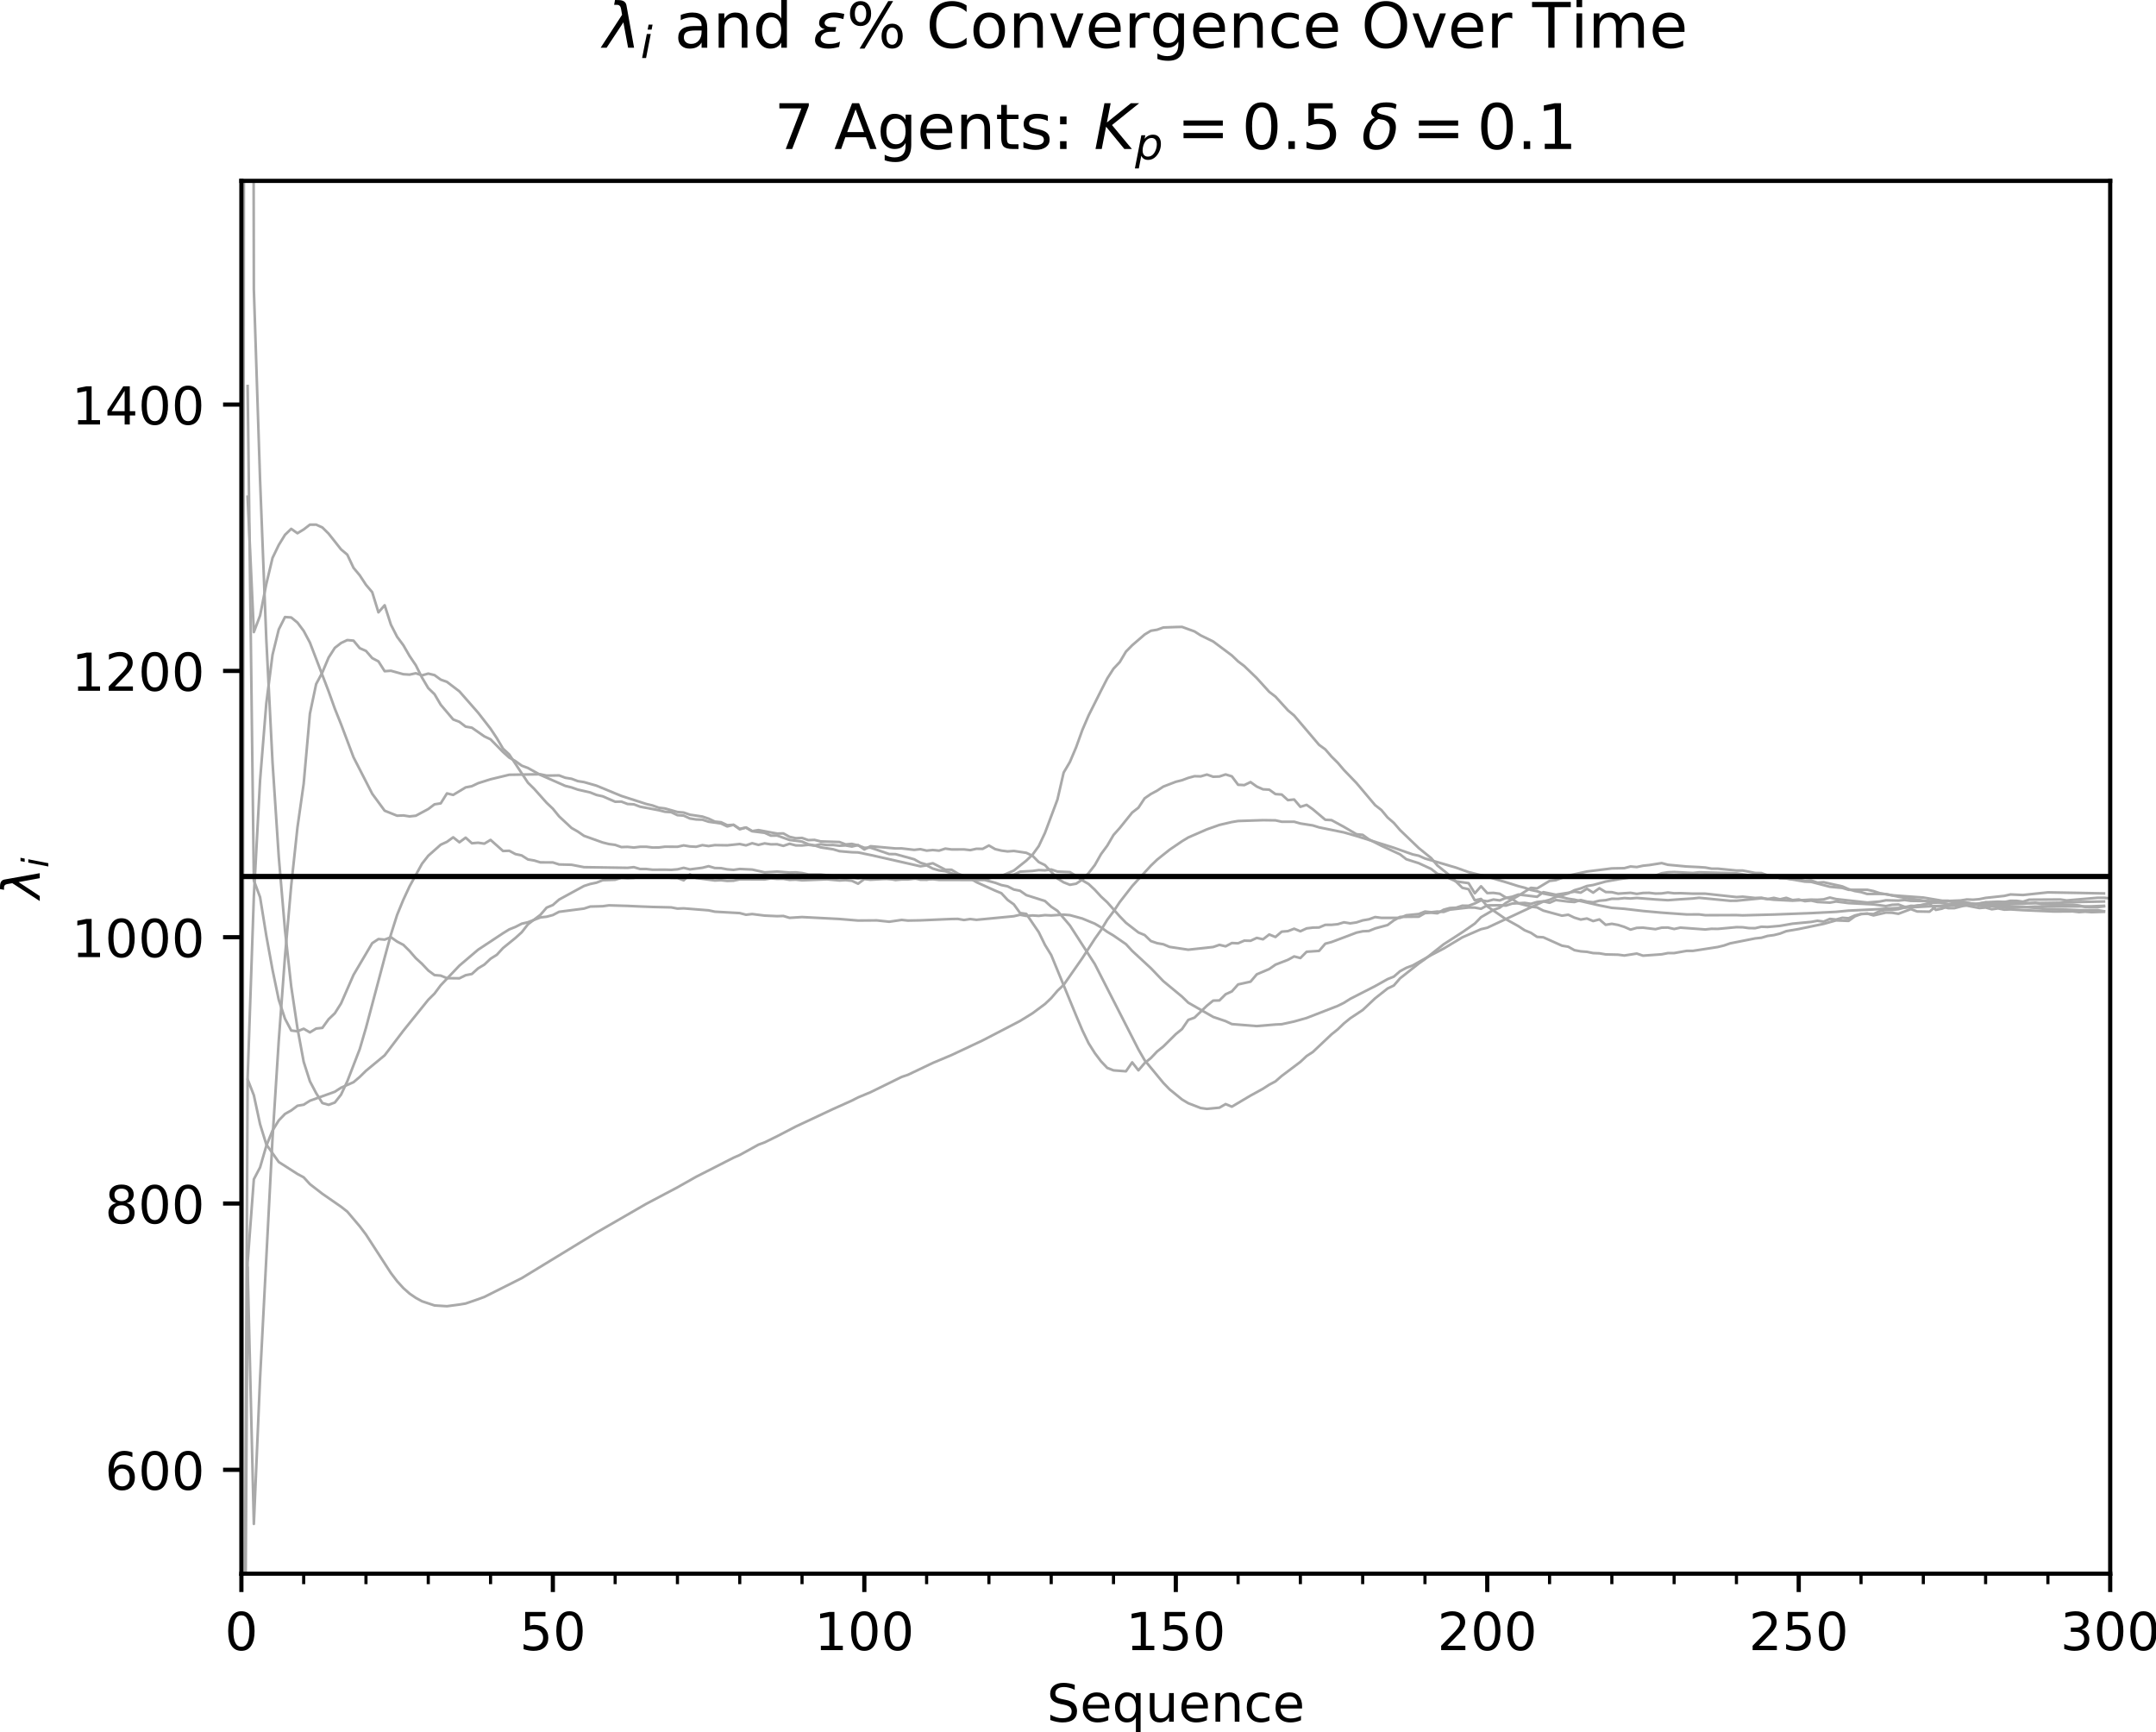 <?xml version="1.0" encoding="utf-8" standalone="no"?>
<!DOCTYPE svg PUBLIC "-//W3C//DTD SVG 1.1//EN"
  "http://www.w3.org/Graphics/SVG/1.1/DTD/svg11.dtd">
<!-- Created with matplotlib (http://matplotlib.org/) -->
<svg height="331pt" version="1.1" viewBox="0 0 412 331" width="412pt" xmlns="http://www.w3.org/2000/svg" xmlns:xlink="http://www.w3.org/1999/xlink">
 <defs>
  <style type="text/css">
*{stroke-linecap:butt;stroke-linejoin:round;}
  </style>
 </defs>
 <g id="figure_1">
  <g id="patch_1">
   <path d="M 0 331.028 
L 412.792 331.028 
L 412.792 0 
L 0 0 
z
" style="fill:#ffffff;"/>
  </g>
  <g id="axes_1">
   <g id="patch_2">
    <path d="M 46.128 300.672 
L 403.248 300.672 
L 403.248 34.56 
L 46.128 34.56 
z
" style="fill:#ffffff;"/>
   </g>
   <g id="matplotlib.axis_1">
    <g id="xtick_1">
     <g id="line2d_1">
      <defs>
       <path d="M 0 0 
L 0 3.5 
" id="m745c09e201" style="stroke:#000000;stroke-width:0.8;"/>
      </defs>
      <g>
       <use style="stroke:#000000;stroke-width:0.8;" x="46.128" xlink:href="#m745c09e201" y="300.672"/>
      </g>
     </g>
     <g id="text_1">
      <!-- 0 -->
      <defs>
       <path d="M 31.781 66.406 
Q 24.172 66.406 20.328 58.906 
Q 16.5 51.422 16.5 36.375 
Q 16.5 21.391 20.328 13.891 
Q 24.172 6.391 31.781 6.391 
Q 39.453 6.391 43.281 13.891 
Q 47.125 21.391 47.125 36.375 
Q 47.125 51.422 43.281 58.906 
Q 39.453 66.406 31.781 66.406 
z
M 31.781 74.219 
Q 44.047 74.219 50.516 64.516 
Q 56.984 54.828 56.984 36.375 
Q 56.984 17.969 50.516 8.266 
Q 44.047 -1.422 31.781 -1.422 
Q 19.531 -1.422 13.062 8.266 
Q 6.594 17.969 6.594 36.375 
Q 6.594 54.828 13.062 64.516 
Q 19.531 74.219 31.781 74.219 
z
" id="DejaVuSans-30"/>
      </defs>
      <g transform="translate(42.947 315.27)scale(0.1 -0.1)">
       <use xlink:href="#DejaVuSans-30"/>
      </g>
     </g>
    </g>
    <g id="xtick_2">
     <g id="line2d_2">
      <g>
       <use style="stroke:#000000;stroke-width:0.8;" x="105.648" xlink:href="#m745c09e201" y="300.672"/>
      </g>
     </g>
     <g id="text_2">
      <!-- 50 -->
      <defs>
       <path d="M 10.797 72.906 
L 49.516 72.906 
L 49.516 64.594 
L 19.828 64.594 
L 19.828 46.734 
Q 21.969 47.469 24.109 47.828 
Q 26.266 48.188 28.422 48.188 
Q 40.625 48.188 47.75 41.5 
Q 54.891 34.812 54.891 23.391 
Q 54.891 11.625 47.562 5.094 
Q 40.234 -1.422 26.906 -1.422 
Q 22.312 -1.422 17.547 -0.641 
Q 12.797 0.141 7.719 1.703 
L 7.719 11.625 
Q 12.109 9.234 16.797 8.062 
Q 21.484 6.891 26.703 6.891 
Q 35.156 6.891 40.078 11.328 
Q 45.016 15.766 45.016 23.391 
Q 45.016 31 40.078 35.438 
Q 35.156 39.891 26.703 39.891 
Q 22.75 39.891 18.812 39.016 
Q 14.891 38.141 10.797 36.281 
z
" id="DejaVuSans-35"/>
      </defs>
      <g transform="translate(99.286 315.27)scale(0.1 -0.1)">
       <use xlink:href="#DejaVuSans-35"/>
       <use x="63.623" xlink:href="#DejaVuSans-30"/>
      </g>
     </g>
    </g>
    <g id="xtick_3">
     <g id="line2d_3">
      <g>
       <use style="stroke:#000000;stroke-width:0.8;" x="165.168" xlink:href="#m745c09e201" y="300.672"/>
      </g>
     </g>
     <g id="text_3">
      <!-- 100 -->
      <defs>
       <path d="M 12.406 8.297 
L 28.516 8.297 
L 28.516 63.922 
L 10.984 60.406 
L 10.984 69.391 
L 28.422 72.906 
L 38.281 72.906 
L 38.281 8.297 
L 54.391 8.297 
L 54.391 0 
L 12.406 0 
z
" id="DejaVuSans-31"/>
      </defs>
      <g transform="translate(155.624 315.27)scale(0.1 -0.1)">
       <use xlink:href="#DejaVuSans-31"/>
       <use x="63.623" xlink:href="#DejaVuSans-30"/>
       <use x="127.246" xlink:href="#DejaVuSans-30"/>
      </g>
     </g>
    </g>
    <g id="xtick_4">
     <g id="line2d_4">
      <g>
       <use style="stroke:#000000;stroke-width:0.8;" x="224.688" xlink:href="#m745c09e201" y="300.672"/>
      </g>
     </g>
     <g id="text_4">
      <!-- 150 -->
      <g transform="translate(215.144 315.27)scale(0.1 -0.1)">
       <use xlink:href="#DejaVuSans-31"/>
       <use x="63.623" xlink:href="#DejaVuSans-35"/>
       <use x="127.246" xlink:href="#DejaVuSans-30"/>
      </g>
     </g>
    </g>
    <g id="xtick_5">
     <g id="line2d_5">
      <g>
       <use style="stroke:#000000;stroke-width:0.8;" x="284.208" xlink:href="#m745c09e201" y="300.672"/>
      </g>
     </g>
     <g id="text_5">
      <!-- 200 -->
      <defs>
       <path d="M 19.188 8.297 
L 53.609 8.297 
L 53.609 0 
L 7.328 0 
L 7.328 8.297 
Q 12.938 14.109 22.625 23.891 
Q 32.328 33.688 34.812 36.531 
Q 39.547 41.844 41.422 45.531 
Q 43.312 49.219 43.312 52.781 
Q 43.312 58.594 39.234 62.25 
Q 35.156 65.922 28.609 65.922 
Q 23.969 65.922 18.812 64.312 
Q 13.672 62.703 7.812 59.422 
L 7.812 69.391 
Q 13.766 71.781 18.938 73 
Q 24.125 74.219 28.422 74.219 
Q 39.75 74.219 46.484 68.547 
Q 53.219 62.891 53.219 53.422 
Q 53.219 48.922 51.531 44.891 
Q 49.859 40.875 45.406 35.406 
Q 44.188 33.984 37.641 27.219 
Q 31.109 20.453 19.188 8.297 
z
" id="DejaVuSans-32"/>
      </defs>
      <g transform="translate(274.664 315.27)scale(0.1 -0.1)">
       <use xlink:href="#DejaVuSans-32"/>
       <use x="63.623" xlink:href="#DejaVuSans-30"/>
       <use x="127.246" xlink:href="#DejaVuSans-30"/>
      </g>
     </g>
    </g>
    <g id="xtick_6">
     <g id="line2d_6">
      <g>
       <use style="stroke:#000000;stroke-width:0.8;" x="343.728" xlink:href="#m745c09e201" y="300.672"/>
      </g>
     </g>
     <g id="text_6">
      <!-- 250 -->
      <g transform="translate(334.184 315.27)scale(0.1 -0.1)">
       <use xlink:href="#DejaVuSans-32"/>
       <use x="63.623" xlink:href="#DejaVuSans-35"/>
       <use x="127.246" xlink:href="#DejaVuSans-30"/>
      </g>
     </g>
    </g>
    <g id="xtick_7">
     <g id="line2d_7">
      <g>
       <use style="stroke:#000000;stroke-width:0.8;" x="403.248" xlink:href="#m745c09e201" y="300.672"/>
      </g>
     </g>
     <g id="text_7">
      <!-- 300 -->
      <defs>
       <path d="M 40.578 39.312 
Q 47.656 37.797 51.625 33 
Q 55.609 28.219 55.609 21.188 
Q 55.609 10.406 48.188 4.484 
Q 40.766 -1.422 27.094 -1.422 
Q 22.516 -1.422 17.656 -0.516 
Q 12.797 0.391 7.625 2.203 
L 7.625 11.719 
Q 11.719 9.328 16.594 8.109 
Q 21.484 6.891 26.812 6.891 
Q 36.078 6.891 40.938 10.547 
Q 45.797 14.203 45.797 21.188 
Q 45.797 27.641 41.281 31.266 
Q 36.766 34.906 28.719 34.906 
L 20.219 34.906 
L 20.219 43.016 
L 29.109 43.016 
Q 36.375 43.016 40.234 45.922 
Q 44.094 48.828 44.094 54.297 
Q 44.094 59.906 40.109 62.906 
Q 36.141 65.922 28.719 65.922 
Q 24.656 65.922 20.016 65.031 
Q 15.375 64.156 9.812 62.312 
L 9.812 71.094 
Q 15.438 72.656 20.344 73.438 
Q 25.25 74.219 29.594 74.219 
Q 40.828 74.219 47.359 69.109 
Q 53.906 64.016 53.906 55.328 
Q 53.906 49.266 50.438 45.094 
Q 46.969 40.922 40.578 39.312 
z
" id="DejaVuSans-33"/>
      </defs>
      <g transform="translate(393.704 315.27)scale(0.1 -0.1)">
       <use xlink:href="#DejaVuSans-33"/>
       <use x="63.623" xlink:href="#DejaVuSans-30"/>
       <use x="127.246" xlink:href="#DejaVuSans-30"/>
      </g>
     </g>
    </g>
    <g id="xtick_8">
     <g id="line2d_8">
      <defs>
       <path d="M 0 0 
L 0 2 
" id="mc5d8d2eab8" style="stroke:#000000;stroke-width:0.6;"/>
      </defs>
      <g>
       <use style="stroke:#000000;stroke-width:0.6;" x="46.128" xlink:href="#mc5d8d2eab8" y="300.672"/>
      </g>
     </g>
    </g>
    <g id="xtick_9">
     <g id="line2d_9">
      <g>
       <use style="stroke:#000000;stroke-width:0.6;" x="58.032" xlink:href="#mc5d8d2eab8" y="300.672"/>
      </g>
     </g>
    </g>
    <g id="xtick_10">
     <g id="line2d_10">
      <g>
       <use style="stroke:#000000;stroke-width:0.6;" x="69.936" xlink:href="#mc5d8d2eab8" y="300.672"/>
      </g>
     </g>
    </g>
    <g id="xtick_11">
     <g id="line2d_11">
      <g>
       <use style="stroke:#000000;stroke-width:0.6;" x="81.84" xlink:href="#mc5d8d2eab8" y="300.672"/>
      </g>
     </g>
    </g>
    <g id="xtick_12">
     <g id="line2d_12">
      <g>
       <use style="stroke:#000000;stroke-width:0.6;" x="93.744" xlink:href="#mc5d8d2eab8" y="300.672"/>
      </g>
     </g>
    </g>
    <g id="xtick_13">
     <g id="line2d_13">
      <g>
       <use style="stroke:#000000;stroke-width:0.6;" x="105.648" xlink:href="#mc5d8d2eab8" y="300.672"/>
      </g>
     </g>
    </g>
    <g id="xtick_14">
     <g id="line2d_14">
      <g>
       <use style="stroke:#000000;stroke-width:0.6;" x="117.552" xlink:href="#mc5d8d2eab8" y="300.672"/>
      </g>
     </g>
    </g>
    <g id="xtick_15">
     <g id="line2d_15">
      <g>
       <use style="stroke:#000000;stroke-width:0.6;" x="129.456" xlink:href="#mc5d8d2eab8" y="300.672"/>
      </g>
     </g>
    </g>
    <g id="xtick_16">
     <g id="line2d_16">
      <g>
       <use style="stroke:#000000;stroke-width:0.6;" x="141.36" xlink:href="#mc5d8d2eab8" y="300.672"/>
      </g>
     </g>
    </g>
    <g id="xtick_17">
     <g id="line2d_17">
      <g>
       <use style="stroke:#000000;stroke-width:0.6;" x="153.264" xlink:href="#mc5d8d2eab8" y="300.672"/>
      </g>
     </g>
    </g>
    <g id="xtick_18">
     <g id="line2d_18">
      <g>
       <use style="stroke:#000000;stroke-width:0.6;" x="165.168" xlink:href="#mc5d8d2eab8" y="300.672"/>
      </g>
     </g>
    </g>
    <g id="xtick_19">
     <g id="line2d_19">
      <g>
       <use style="stroke:#000000;stroke-width:0.6;" x="177.072" xlink:href="#mc5d8d2eab8" y="300.672"/>
      </g>
     </g>
    </g>
    <g id="xtick_20">
     <g id="line2d_20">
      <g>
       <use style="stroke:#000000;stroke-width:0.6;" x="188.976" xlink:href="#mc5d8d2eab8" y="300.672"/>
      </g>
     </g>
    </g>
    <g id="xtick_21">
     <g id="line2d_21">
      <g>
       <use style="stroke:#000000;stroke-width:0.6;" x="200.88" xlink:href="#mc5d8d2eab8" y="300.672"/>
      </g>
     </g>
    </g>
    <g id="xtick_22">
     <g id="line2d_22">
      <g>
       <use style="stroke:#000000;stroke-width:0.6;" x="212.784" xlink:href="#mc5d8d2eab8" y="300.672"/>
      </g>
     </g>
    </g>
    <g id="xtick_23">
     <g id="line2d_23">
      <g>
       <use style="stroke:#000000;stroke-width:0.6;" x="224.688" xlink:href="#mc5d8d2eab8" y="300.672"/>
      </g>
     </g>
    </g>
    <g id="xtick_24">
     <g id="line2d_24">
      <g>
       <use style="stroke:#000000;stroke-width:0.6;" x="236.592" xlink:href="#mc5d8d2eab8" y="300.672"/>
      </g>
     </g>
    </g>
    <g id="xtick_25">
     <g id="line2d_25">
      <g>
       <use style="stroke:#000000;stroke-width:0.6;" x="248.496" xlink:href="#mc5d8d2eab8" y="300.672"/>
      </g>
     </g>
    </g>
    <g id="xtick_26">
     <g id="line2d_26">
      <g>
       <use style="stroke:#000000;stroke-width:0.6;" x="260.4" xlink:href="#mc5d8d2eab8" y="300.672"/>
      </g>
     </g>
    </g>
    <g id="xtick_27">
     <g id="line2d_27">
      <g>
       <use style="stroke:#000000;stroke-width:0.6;" x="272.304" xlink:href="#mc5d8d2eab8" y="300.672"/>
      </g>
     </g>
    </g>
    <g id="xtick_28">
     <g id="line2d_28">
      <g>
       <use style="stroke:#000000;stroke-width:0.6;" x="284.208" xlink:href="#mc5d8d2eab8" y="300.672"/>
      </g>
     </g>
    </g>
    <g id="xtick_29">
     <g id="line2d_29">
      <g>
       <use style="stroke:#000000;stroke-width:0.6;" x="296.112" xlink:href="#mc5d8d2eab8" y="300.672"/>
      </g>
     </g>
    </g>
    <g id="xtick_30">
     <g id="line2d_30">
      <g>
       <use style="stroke:#000000;stroke-width:0.6;" x="308.016" xlink:href="#mc5d8d2eab8" y="300.672"/>
      </g>
     </g>
    </g>
    <g id="xtick_31">
     <g id="line2d_31">
      <g>
       <use style="stroke:#000000;stroke-width:0.6;" x="319.92" xlink:href="#mc5d8d2eab8" y="300.672"/>
      </g>
     </g>
    </g>
    <g id="xtick_32">
     <g id="line2d_32">
      <g>
       <use style="stroke:#000000;stroke-width:0.6;" x="331.824" xlink:href="#mc5d8d2eab8" y="300.672"/>
      </g>
     </g>
    </g>
    <g id="xtick_33">
     <g id="line2d_33">
      <g>
       <use style="stroke:#000000;stroke-width:0.6;" x="343.728" xlink:href="#mc5d8d2eab8" y="300.672"/>
      </g>
     </g>
    </g>
    <g id="xtick_34">
     <g id="line2d_34">
      <g>
       <use style="stroke:#000000;stroke-width:0.6;" x="355.632" xlink:href="#mc5d8d2eab8" y="300.672"/>
      </g>
     </g>
    </g>
    <g id="xtick_35">
     <g id="line2d_35">
      <g>
       <use style="stroke:#000000;stroke-width:0.6;" x="367.536" xlink:href="#mc5d8d2eab8" y="300.672"/>
      </g>
     </g>
    </g>
    <g id="xtick_36">
     <g id="line2d_36">
      <g>
       <use style="stroke:#000000;stroke-width:0.6;" x="379.44" xlink:href="#mc5d8d2eab8" y="300.672"/>
      </g>
     </g>
    </g>
    <g id="xtick_37">
     <g id="line2d_37">
      <g>
       <use style="stroke:#000000;stroke-width:0.6;" x="391.344" xlink:href="#mc5d8d2eab8" y="300.672"/>
      </g>
     </g>
    </g>
    <g id="xtick_38">
     <g id="line2d_38">
      <g>
       <use style="stroke:#000000;stroke-width:0.6;" x="403.248" xlink:href="#mc5d8d2eab8" y="300.672"/>
      </g>
     </g>
    </g>
    <g id="text_8">
     <!-- Sequence -->
     <defs>
      <path d="M 53.516 70.516 
L 53.516 60.891 
Q 47.906 63.578 42.922 64.891 
Q 37.938 66.219 33.297 66.219 
Q 25.25 66.219 20.875 63.094 
Q 16.5 59.969 16.5 54.203 
Q 16.5 49.359 19.406 46.891 
Q 22.312 44.438 30.422 42.922 
L 36.375 41.703 
Q 47.406 39.594 52.656 34.297 
Q 57.906 29 57.906 20.125 
Q 57.906 9.516 50.797 4.047 
Q 43.703 -1.422 29.984 -1.422 
Q 24.812 -1.422 18.969 -0.25 
Q 13.141 0.922 6.891 3.219 
L 6.891 13.375 
Q 12.891 10.016 18.656 8.297 
Q 24.422 6.594 29.984 6.594 
Q 38.422 6.594 43.016 9.906 
Q 47.609 13.234 47.609 19.391 
Q 47.609 24.75 44.312 27.781 
Q 41.016 30.812 33.5 32.328 
L 27.484 33.5 
Q 16.453 35.688 11.516 40.375 
Q 6.594 45.062 6.594 53.422 
Q 6.594 63.094 13.406 68.656 
Q 20.219 74.219 32.172 74.219 
Q 37.312 74.219 42.625 73.281 
Q 47.953 72.359 53.516 70.516 
z
" id="DejaVuSans-53"/>
      <path d="M 56.203 29.594 
L 56.203 25.203 
L 14.891 25.203 
Q 15.484 15.922 20.484 11.062 
Q 25.484 6.203 34.422 6.203 
Q 39.594 6.203 44.453 7.469 
Q 49.312 8.734 54.109 11.281 
L 54.109 2.781 
Q 49.266 0.734 44.188 -0.344 
Q 39.109 -1.422 33.891 -1.422 
Q 20.797 -1.422 13.156 6.188 
Q 5.516 13.812 5.516 26.812 
Q 5.516 40.234 12.766 48.109 
Q 20.016 56 32.328 56 
Q 43.359 56 49.781 48.891 
Q 56.203 41.797 56.203 29.594 
z
M 47.219 32.234 
Q 47.125 39.594 43.094 43.984 
Q 39.062 48.391 32.422 48.391 
Q 24.906 48.391 20.391 44.141 
Q 15.875 39.891 15.188 32.172 
z
" id="DejaVuSans-65"/>
      <path d="M 14.797 27.297 
Q 14.797 17.391 18.875 11.75 
Q 22.953 6.109 30.078 6.109 
Q 37.203 6.109 41.297 11.75 
Q 45.406 17.391 45.406 27.297 
Q 45.406 37.203 41.297 42.844 
Q 37.203 48.484 30.078 48.484 
Q 22.953 48.484 18.875 42.844 
Q 14.797 37.203 14.797 27.297 
z
M 45.406 8.203 
Q 42.578 3.328 38.25 0.953 
Q 33.938 -1.422 27.875 -1.422 
Q 17.969 -1.422 11.734 6.484 
Q 5.516 14.406 5.516 27.297 
Q 5.516 40.188 11.734 48.094 
Q 17.969 56 27.875 56 
Q 33.938 56 38.25 53.625 
Q 42.578 51.266 45.406 46.391 
L 45.406 54.688 
L 54.391 54.688 
L 54.391 -20.797 
L 45.406 -20.797 
z
" id="DejaVuSans-71"/>
      <path d="M 8.5 21.578 
L 8.5 54.688 
L 17.484 54.688 
L 17.484 21.922 
Q 17.484 14.156 20.5 10.266 
Q 23.531 6.391 29.594 6.391 
Q 36.859 6.391 41.078 11.031 
Q 45.312 15.672 45.312 23.688 
L 45.312 54.688 
L 54.297 54.688 
L 54.297 0 
L 45.312 0 
L 45.312 8.406 
Q 42.047 3.422 37.719 1 
Q 33.406 -1.422 27.688 -1.422 
Q 18.266 -1.422 13.375 4.438 
Q 8.5 10.297 8.5 21.578 
z
M 31.109 56 
z
" id="DejaVuSans-75"/>
      <path d="M 54.891 33.016 
L 54.891 0 
L 45.906 0 
L 45.906 32.719 
Q 45.906 40.484 42.875 44.328 
Q 39.844 48.188 33.797 48.188 
Q 26.516 48.188 22.312 43.547 
Q 18.109 38.922 18.109 30.906 
L 18.109 0 
L 9.078 0 
L 9.078 54.688 
L 18.109 54.688 
L 18.109 46.188 
Q 21.344 51.125 25.703 53.562 
Q 30.078 56 35.797 56 
Q 45.219 56 50.047 50.172 
Q 54.891 44.344 54.891 33.016 
z
" id="DejaVuSans-6e"/>
      <path d="M 48.781 52.594 
L 48.781 44.188 
Q 44.969 46.297 41.141 47.344 
Q 37.312 48.391 33.406 48.391 
Q 24.656 48.391 19.812 42.844 
Q 14.984 37.312 14.984 27.297 
Q 14.984 17.281 19.812 11.734 
Q 24.656 6.203 33.406 6.203 
Q 37.312 6.203 41.141 7.25 
Q 44.969 8.297 48.781 10.406 
L 48.781 2.094 
Q 45.016 0.344 40.984 -0.531 
Q 36.969 -1.422 32.422 -1.422 
Q 20.062 -1.422 12.781 6.344 
Q 5.516 14.109 5.516 27.297 
Q 5.516 40.672 12.859 48.328 
Q 20.219 56 33.016 56 
Q 37.156 56 41.109 55.141 
Q 45.062 54.297 48.781 52.594 
z
" id="DejaVuSans-63"/>
     </defs>
     <g transform="translate(200.023 328.949)scale(0.1 -0.1)">
      <use xlink:href="#DejaVuSans-53"/>
      <use x="63.477" xlink:href="#DejaVuSans-65"/>
      <use x="125" xlink:href="#DejaVuSans-71"/>
      <use x="188.477" xlink:href="#DejaVuSans-75"/>
      <use x="251.855" xlink:href="#DejaVuSans-65"/>
      <use x="313.379" xlink:href="#DejaVuSans-6e"/>
      <use x="376.758" xlink:href="#DejaVuSans-63"/>
      <use x="431.738" xlink:href="#DejaVuSans-65"/>
     </g>
    </g>
   </g>
   <g id="matplotlib.axis_2">
    <g id="ytick_1">
     <g id="line2d_39">
      <defs>
       <path d="M 0 0 
L -3.5 0 
" id="mc8f3e87d5c" style="stroke:#000000;stroke-width:0.8;"/>
      </defs>
      <g>
       <use style="stroke:#000000;stroke-width:0.8;" x="46.128" xlink:href="#mc8f3e87d5c" y="280.828"/>
      </g>
     </g>
     <g id="text_9">
      <!-- 600 -->
      <defs>
       <path d="M 33.016 40.375 
Q 26.375 40.375 22.484 35.828 
Q 18.609 31.297 18.609 23.391 
Q 18.609 15.531 22.484 10.953 
Q 26.375 6.391 33.016 6.391 
Q 39.656 6.391 43.531 10.953 
Q 47.406 15.531 47.406 23.391 
Q 47.406 31.297 43.531 35.828 
Q 39.656 40.375 33.016 40.375 
z
M 52.594 71.297 
L 52.594 62.312 
Q 48.875 64.062 45.094 64.984 
Q 41.312 65.922 37.594 65.922 
Q 27.828 65.922 22.672 59.328 
Q 17.531 52.734 16.797 39.406 
Q 19.672 43.656 24.016 45.922 
Q 28.375 48.188 33.594 48.188 
Q 44.578 48.188 50.953 41.516 
Q 57.328 34.859 57.328 23.391 
Q 57.328 12.156 50.688 5.359 
Q 44.047 -1.422 33.016 -1.422 
Q 20.359 -1.422 13.672 8.266 
Q 6.984 17.969 6.984 36.375 
Q 6.984 53.656 15.188 63.938 
Q 23.391 74.219 37.203 74.219 
Q 40.922 74.219 44.703 73.484 
Q 48.484 72.75 52.594 71.297 
z
" id="DejaVuSans-36"/>
      </defs>
      <g transform="translate(20.041 284.627)scale(0.1 -0.1)">
       <use xlink:href="#DejaVuSans-36"/>
       <use x="63.623" xlink:href="#DejaVuSans-30"/>
       <use x="127.246" xlink:href="#DejaVuSans-30"/>
      </g>
     </g>
    </g>
    <g id="ytick_2">
     <g id="line2d_40">
      <g>
       <use style="stroke:#000000;stroke-width:0.8;" x="46.128" xlink:href="#mc8f3e87d5c" y="229.946"/>
      </g>
     </g>
     <g id="text_10">
      <!-- 800 -->
      <defs>
       <path d="M 31.781 34.625 
Q 24.75 34.625 20.719 30.859 
Q 16.703 27.094 16.703 20.516 
Q 16.703 13.922 20.719 10.156 
Q 24.75 6.391 31.781 6.391 
Q 38.812 6.391 42.859 10.172 
Q 46.922 13.969 46.922 20.516 
Q 46.922 27.094 42.891 30.859 
Q 38.875 34.625 31.781 34.625 
z
M 21.922 38.812 
Q 15.578 40.375 12.031 44.719 
Q 8.5 49.078 8.5 55.328 
Q 8.5 64.062 14.719 69.141 
Q 20.953 74.219 31.781 74.219 
Q 42.672 74.219 48.875 69.141 
Q 55.078 64.062 55.078 55.328 
Q 55.078 49.078 51.531 44.719 
Q 48 40.375 41.703 38.812 
Q 48.828 37.156 52.797 32.312 
Q 56.781 27.484 56.781 20.516 
Q 56.781 9.906 50.312 4.234 
Q 43.844 -1.422 31.781 -1.422 
Q 19.734 -1.422 13.25 4.234 
Q 6.781 9.906 6.781 20.516 
Q 6.781 27.484 10.781 32.312 
Q 14.797 37.156 21.922 38.812 
z
M 18.312 54.391 
Q 18.312 48.734 21.844 45.562 
Q 25.391 42.391 31.781 42.391 
Q 38.141 42.391 41.719 45.562 
Q 45.312 48.734 45.312 54.391 
Q 45.312 60.062 41.719 63.234 
Q 38.141 66.406 31.781 66.406 
Q 25.391 66.406 21.844 63.234 
Q 18.312 60.062 18.312 54.391 
z
" id="DejaVuSans-38"/>
      </defs>
      <g transform="translate(20.041 233.745)scale(0.1 -0.1)">
       <use xlink:href="#DejaVuSans-38"/>
       <use x="63.623" xlink:href="#DejaVuSans-30"/>
       <use x="127.246" xlink:href="#DejaVuSans-30"/>
      </g>
     </g>
    </g>
    <g id="ytick_3">
     <g id="line2d_41">
      <g>
       <use style="stroke:#000000;stroke-width:0.8;" x="46.128" xlink:href="#mc8f3e87d5c" y="179.064"/>
      </g>
     </g>
     <g id="text_11">
      <!-- 1000 -->
      <g transform="translate(13.678 182.864)scale(0.1 -0.1)">
       <use xlink:href="#DejaVuSans-31"/>
       <use x="63.623" xlink:href="#DejaVuSans-30"/>
       <use x="127.246" xlink:href="#DejaVuSans-30"/>
       <use x="190.869" xlink:href="#DejaVuSans-30"/>
      </g>
     </g>
    </g>
    <g id="ytick_4">
     <g id="line2d_42">
      <g>
       <use style="stroke:#000000;stroke-width:0.8;" x="46.128" xlink:href="#mc8f3e87d5c" y="128.183"/>
      </g>
     </g>
     <g id="text_12">
      <!-- 1200 -->
      <g transform="translate(13.678 131.982)scale(0.1 -0.1)">
       <use xlink:href="#DejaVuSans-31"/>
       <use x="63.623" xlink:href="#DejaVuSans-32"/>
       <use x="127.246" xlink:href="#DejaVuSans-30"/>
       <use x="190.869" xlink:href="#DejaVuSans-30"/>
      </g>
     </g>
    </g>
    <g id="ytick_5">
     <g id="line2d_43">
      <g>
       <use style="stroke:#000000;stroke-width:0.8;" x="46.128" xlink:href="#mc8f3e87d5c" y="77.301"/>
      </g>
     </g>
     <g id="text_13">
      <!-- 1400 -->
      <defs>
       <path d="M 37.797 64.312 
L 12.891 25.391 
L 37.797 25.391 
z
M 35.203 72.906 
L 47.609 72.906 
L 47.609 25.391 
L 58.016 25.391 
L 58.016 17.188 
L 47.609 17.188 
L 47.609 0 
L 37.797 0 
L 37.797 17.188 
L 4.891 17.188 
L 4.891 26.703 
z
" id="DejaVuSans-34"/>
      </defs>
      <g transform="translate(13.678 81.1)scale(0.1 -0.1)">
       <use xlink:href="#DejaVuSans-31"/>
       <use x="63.623" xlink:href="#DejaVuSans-34"/>
       <use x="127.246" xlink:href="#DejaVuSans-30"/>
       <use x="190.869" xlink:href="#DejaVuSans-30"/>
      </g>
     </g>
    </g>
    <g id="text_14">
     <!-- $\lambda_i$ -->
     <defs>
      <path d="M 36.719 67.438 
L 48.828 0 
L 39.312 0 
L 31.844 40.438 
L 5.125 0 
L -4.391 0 
L 29.734 52.438 
L 28.031 62.109 
Q 26.953 68.266 21.734 68.266 
L 17.047 68.266 
L 18.5 75.984 
L 24.219 75.875 
Q 35.203 75.734 36.719 67.438 
z
" id="DejaVuSans-Oblique-3bb"/>
      <path d="M 18.312 75.984 
L 27.297 75.984 
L 25.094 64.594 
L 16.109 64.594 
z
M 14.203 54.688 
L 23.188 54.688 
L 12.5 0 
L 3.516 0 
z
" id="DejaVuSans-Oblique-69"/>
     </defs>
     <g transform="translate(7.598 171.716)rotate(-90)scale(0.1 -0.1)">
      <use transform="translate(0 0.016)" xlink:href="#DejaVuSans-Oblique-3bb"/>
      <use transform="translate(59.18 -16.391)scale(0.7)" xlink:href="#DejaVuSans-Oblique-69"/>
     </g>
    </g>
   </g>
   <g id="line2d_44">
    <path clip-path="url(#p92ec490a1b)" d="M 47.319 73.756 
L 48.509 168.219 
L 49.699 171.415 
L 50.89 178.777 
L 52.08 185.303 
L 53.271 191.037 
L 54.461 194.641 
L 55.651 196.891 
L 56.842 197.038 
L 58.032 196.553 
L 59.223 197.246 
L 60.413 196.517 
L 61.603 196.386 
L 62.794 194.733 
L 63.984 193.598 
L 65.175 191.712 
L 67.555 186.268 
L 71.127 180.206 
L 72.317 179.418 
L 73.507 179.526 
L 74.698 179.064 
L 75.888 179.901 
L 77.079 180.522 
L 78.269 181.699 
L 79.459 183.071 
L 80.65 184.157 
L 81.84 185.418 
L 83.031 186.302 
L 84.221 186.402 
L 85.411 186.89 
L 87.792 186.918 
L 88.983 186.326 
L 90.173 186.092 
L 91.363 185.015 
L 92.554 184.3 
L 93.744 183.176 
L 94.935 182.428 
L 96.125 181.138 
L 98.506 179.201 
L 99.696 178.125 
L 100.887 176.599 
L 103.267 174.791 
L 104.458 173.413 
L 105.648 172.915 
L 106.839 171.87 
L 111.6 169.276 
L 112.791 168.895 
L 113.981 168.646 
L 115.171 168.177 
L 117.552 168.089 
L 118.743 167.708 
L 119.933 167.783 
L 121.123 167.733 
L 122.314 167.465 
L 124.695 167.489 
L 127.075 167.578 
L 128.266 167.725 
L 129.456 167.739 
L 130.647 168.202 
L 131.837 167.049 
L 133.027 167.75 
L 136.599 168.231 
L 137.789 168.176 
L 138.979 168.311 
L 140.17 168.269 
L 141.36 168.006 
L 146.122 168.029 
L 147.312 167.825 
L 148.503 167.924 
L 149.693 167.907 
L 150.883 168.109 
L 152.074 168.06 
L 153.264 168.202 
L 158.026 168.003 
L 160.407 168.226 
L 161.597 168.159 
L 162.787 168.284 
L 163.978 168.845 
L 165.168 167.957 
L 166.359 168.088 
L 168.739 167.954 
L 169.93 167.919 
L 171.12 168.141 
L 172.311 168.029 
L 173.501 168.033 
L 174.691 167.888 
L 175.882 167.868 
L 177.072 168.033 
L 178.263 167.986 
L 179.453 168.117 
L 187.786 168.136 
L 190.167 167.477 
L 191.357 167.349 
L 193.738 166.332 
L 196.119 164.432 
L 197.309 163.301 
L 198.499 161.66 
L 199.69 159.129 
L 202.071 152.766 
L 203.261 147.607 
L 204.451 145.584 
L 205.642 142.772 
L 206.832 139.469 
L 208.023 136.701 
L 210.403 131.951 
L 211.594 129.625 
L 212.784 127.767 
L 213.975 126.502 
L 215.165 124.497 
L 216.355 123.289 
L 218.736 121.232 
L 219.927 120.513 
L 221.117 120.318 
L 222.307 119.889 
L 224.688 119.802 
L 225.879 119.776 
L 228.259 120.639 
L 229.45 121.399 
L 231.831 122.561 
L 235.402 125.226 
L 236.592 126.365 
L 237.783 127.267 
L 240.163 129.56 
L 242.544 132.183 
L 243.735 133.097 
L 246.115 135.714 
L 247.306 136.713 
L 252.067 142.309 
L 253.258 143.178 
L 254.448 144.554 
L 255.639 145.736 
L 256.829 147.133 
L 259.21 149.602 
L 262.781 153.833 
L 263.971 154.761 
L 265.162 156.192 
L 266.352 157.223 
L 267.543 158.597 
L 271.114 162.029 
L 273.495 163.954 
L 274.685 165.371 
L 277.066 167.286 
L 279.447 169.629 
L 280.637 169.89 
L 281.827 172.019 
L 283.018 171.753 
L 284.208 173.175 
L 286.589 174.8 
L 287.779 175.627 
L 290.16 176.952 
L 291.351 177.736 
L 292.541 178.221 
L 293.731 179.004 
L 294.922 179.083 
L 298.493 180.684 
L 299.683 180.884 
L 300.874 181.544 
L 302.064 181.767 
L 303.255 181.857 
L 304.445 182.099 
L 305.635 182.143 
L 306.826 182.349 
L 309.207 182.404 
L 310.397 182.56 
L 312.778 182.19 
L 313.968 182.588 
L 317.539 182.333 
L 318.73 182.1 
L 319.92 182.096 
L 322.301 181.677 
L 323.491 181.677 
L 328.253 180.939 
L 329.443 180.651 
L 330.634 180.237 
L 335.395 179.295 
L 336.586 179.17 
L 337.776 178.821 
L 338.967 178.664 
L 340.157 178.372 
L 341.347 177.909 
L 343.728 177.504 
L 348.49 176.515 
L 350.871 175.851 
L 353.251 175.949 
L 354.442 175.087 
L 355.632 174.639 
L 356.823 174.579 
L 358.013 174.652 
L 359.203 174.082 
L 360.394 173.83 
L 361.584 173.846 
L 362.775 173.714 
L 365.155 173.064 
L 366.346 173.117 
L 368.727 172.541 
L 371.107 172.398 
L 372.298 172.138 
L 374.679 172.041 
L 375.869 171.853 
L 377.059 171.9 
L 378.25 171.794 
L 379.44 171.552 
L 383.011 171.171 
L 384.202 170.895 
L 386.583 171.001 
L 391.344 170.498 
L 397.296 170.604 
L 402.058 170.698 
L 402.058 170.698 
" style="fill:none;stroke:#a9a9a9;stroke-linecap:square;stroke-width:0.5;"/>
   </g>
   <g id="line2d_45">
    <path clip-path="url(#p92ec490a1b)" d="M 47.319 94.901 
L 48.509 120.768 
L 49.699 117.613 
L 50.89 111.583 
L 52.08 106.595 
L 53.271 104.123 
L 54.461 102.184 
L 55.651 101.042 
L 56.842 101.882 
L 58.032 101.157 
L 59.223 100.243 
L 60.413 100.239 
L 61.603 100.78 
L 62.794 101.959 
L 65.175 104.97 
L 66.365 105.973 
L 67.555 108.492 
L 68.746 109.924 
L 69.936 111.736 
L 71.127 113.143 
L 72.317 116.995 
L 73.507 115.641 
L 74.698 119.345 
L 75.888 121.67 
L 77.079 123.278 
L 78.269 125.338 
L 79.459 127.101 
L 80.65 129.47 
L 81.84 131.477 
L 83.031 132.629 
L 84.221 134.652 
L 86.602 137.46 
L 87.792 137.919 
L 88.983 138.831 
L 90.173 139.038 
L 92.554 140.693 
L 93.744 141.256 
L 96.125 143.683 
L 97.315 144.749 
L 98.506 145.429 
L 99.696 146.286 
L 100.887 146.73 
L 103.267 148.061 
L 108.029 150.156 
L 109.219 150.447 
L 110.41 150.861 
L 112.791 151.406 
L 113.981 151.885 
L 115.171 152.144 
L 117.552 153.179 
L 118.743 153.159 
L 119.933 153.614 
L 121.123 153.677 
L 122.314 154.126 
L 125.885 154.801 
L 127.075 155.097 
L 128.266 155.182 
L 129.456 155.745 
L 130.647 155.834 
L 131.837 156.381 
L 133.027 156.568 
L 134.218 156.613 
L 135.408 156.999 
L 137.789 157.338 
L 138.979 157.903 
L 140.17 157.588 
L 141.36 158.443 
L 142.551 158.105 
L 143.741 158.792 
L 144.931 158.597 
L 147.312 159.046 
L 148.503 159.261 
L 149.693 159.235 
L 150.883 159.888 
L 152.074 160.149 
L 153.264 160.097 
L 154.455 160.514 
L 155.645 160.47 
L 156.835 160.762 
L 160.407 160.875 
L 161.597 161.337 
L 162.787 161.235 
L 163.978 161.529 
L 165.168 161.974 
L 166.359 161.958 
L 169.93 163.178 
L 171.12 163.193 
L 174.691 164.174 
L 175.882 164.84 
L 177.072 165.19 
L 178.263 164.935 
L 180.643 166.166 
L 181.834 166.174 
L 183.024 166.899 
L 185.405 167.837 
L 186.595 168.551 
L 190.167 170.165 
L 191.357 170.657 
L 192.547 171.936 
L 193.738 172.79 
L 194.928 174.436 
L 196.119 174.61 
L 198.499 178.099 
L 199.69 180.535 
L 200.88 182.469 
L 205.642 194.034 
L 206.832 196.844 
L 208.023 199.318 
L 209.213 201.204 
L 210.403 202.784 
L 211.594 204.035 
L 212.784 204.502 
L 215.165 204.682 
L 216.355 202.976 
L 217.546 204.501 
L 218.736 203.115 
L 219.927 202.152 
L 221.117 200.898 
L 222.307 199.943 
L 224.688 197.581 
L 225.879 196.613 
L 227.069 194.867 
L 228.259 194.435 
L 230.64 192.146 
L 231.831 191.176 
L 233.021 191.147 
L 234.211 189.964 
L 235.402 189.419 
L 236.592 188.089 
L 238.973 187.56 
L 240.163 186.158 
L 242.544 185.143 
L 243.735 184.308 
L 246.115 183.388 
L 247.306 182.736 
L 248.496 183.048 
L 249.687 181.844 
L 252.067 181.677 
L 253.258 180.302 
L 254.448 179.987 
L 259.21 178.192 
L 260.4 177.935 
L 261.591 177.872 
L 262.781 177.388 
L 265.162 176.74 
L 266.352 175.845 
L 267.543 175.182 
L 271.114 175.146 
L 272.304 174.463 
L 273.495 174.388 
L 274.685 174.494 
L 275.875 173.813 
L 277.066 173.487 
L 278.256 173.427 
L 279.447 173.041 
L 280.637 173.053 
L 281.827 172.616 
L 283.018 172.022 
L 284.208 172.195 
L 285.399 171.865 
L 286.589 172.034 
L 287.779 171.554 
L 288.97 171.333 
L 290.16 170.907 
L 293.731 171.339 
L 294.922 170.458 
L 297.303 170.946 
L 299.683 170.579 
L 300.874 170.353 
L 302.064 170.55 
L 303.255 169.812 
L 304.445 170.55 
L 305.635 169.709 
L 306.826 170.432 
L 308.016 170.462 
L 309.207 170.739 
L 311.587 170.584 
L 312.778 170.784 
L 313.968 170.613 
L 315.159 170.587 
L 316.349 170.724 
L 317.539 170.696 
L 318.73 170.525 
L 319.92 170.672 
L 321.111 170.65 
L 323.491 170.745 
L 325.872 170.745 
L 331.824 171.398 
L 333.015 171.322 
L 335.395 171.569 
L 336.586 171.514 
L 337.776 171.784 
L 338.967 171.547 
L 340.157 171.82 
L 341.347 171.541 
L 342.538 171.971 
L 343.728 171.853 
L 344.919 172.177 
L 346.109 172.064 
L 347.299 172.333 
L 349.68 172.459 
L 350.871 172.244 
L 353.251 172.546 
L 358.013 172.794 
L 360.394 173.119 
L 361.584 172.871 
L 362.775 172.815 
L 363.965 173.259 
L 365.155 173.261 
L 366.346 172.995 
L 367.536 172.91 
L 368.727 172.653 
L 369.917 173.846 
L 371.107 173.606 
L 372.298 173.103 
L 373.488 172.764 
L 374.679 172.99 
L 375.869 172.702 
L 377.059 172.811 
L 379.44 172.387 
L 381.821 172.274 
L 386.583 172.456 
L 387.773 172.574 
L 388.963 172.479 
L 390.154 172.748 
L 392.535 172.806 
L 393.725 172.945 
L 396.106 172.868 
L 397.296 173.002 
L 398.487 173.294 
L 400.867 173.317 
L 402.058 173.175 
L 402.058 173.175 
" style="fill:none;stroke:#a9a9a9;stroke-linecap:square;stroke-width:0.5;"/>
   </g>
   <g id="line2d_46">
    <path clip-path="url(#p92ec490a1b)" d="M 46.756 332.028 
L 47.319 241.237 
L 48.509 225.311 
L 49.699 223.041 
L 50.89 218.929 
L 52.08 215.998 
L 53.271 214.067 
L 54.461 212.828 
L 55.651 212.164 
L 56.842 211.27 
L 58.032 211.065 
L 59.223 210.306 
L 63.984 208.589 
L 65.175 207.816 
L 67.555 206.766 
L 68.746 205.753 
L 69.936 204.584 
L 73.507 201.631 
L 77.079 196.929 
L 81.84 191.02 
L 83.031 189.838 
L 84.221 188.243 
L 87.792 184.487 
L 91.363 181.452 
L 96.125 178.304 
L 97.315 177.57 
L 98.506 177.095 
L 99.696 176.483 
L 100.887 176.207 
L 103.267 175.283 
L 104.458 175.148 
L 105.648 174.832 
L 106.839 174.21 
L 111.6 173.596 
L 112.791 173.206 
L 115.171 173.142 
L 116.362 172.977 
L 119.933 173.082 
L 122.314 173.192 
L 124.695 173.283 
L 128.266 173.368 
L 129.456 173.596 
L 130.647 173.552 
L 135.408 173.931 
L 136.599 174.188 
L 141.36 174.455 
L 142.551 174.771 
L 143.741 174.639 
L 146.122 174.936 
L 148.503 175.042 
L 149.693 175.008 
L 150.883 175.362 
L 153.264 175.214 
L 160.407 175.583 
L 163.978 175.88 
L 167.549 175.852 
L 169.93 176.109 
L 172.311 175.76 
L 173.501 175.887 
L 175.882 175.842 
L 181.834 175.586 
L 183.024 175.566 
L 184.215 175.775 
L 185.405 175.594 
L 186.595 175.742 
L 193.738 175.056 
L 194.928 174.776 
L 196.119 174.995 
L 197.309 174.907 
L 198.499 174.984 
L 199.69 174.849 
L 200.88 174.907 
L 203.261 174.75 
L 204.451 174.848 
L 206.832 175.498 
L 209.213 176.482 
L 210.403 177.186 
L 211.594 178.04 
L 212.784 178.746 
L 215.165 180.392 
L 216.355 181.68 
L 219.927 184.985 
L 222.307 187.463 
L 225.879 190.416 
L 227.069 191.573 
L 231.831 194.295 
L 234.211 195.103 
L 235.402 195.665 
L 240.163 196.046 
L 243.735 195.746 
L 244.925 195.691 
L 247.306 195.17 
L 249.687 194.496 
L 255.639 192.185 
L 256.829 191.596 
L 258.019 190.843 
L 262.781 188.408 
L 265.162 187.074 
L 266.352 186.596 
L 267.543 185.558 
L 268.733 184.917 
L 269.923 184.476 
L 273.495 182.476 
L 275.875 181.235 
L 279.447 179.089 
L 283.018 177.532 
L 284.208 177.257 
L 294.922 172.246 
L 296.112 171.924 
L 297.303 171.393 
L 299.683 170.691 
L 300.874 170.084 
L 302.064 169.743 
L 303.255 169.281 
L 304.445 169.092 
L 306.826 168.433 
L 309.207 168.007 
L 311.587 167.637 
L 312.778 167.461 
L 315.159 167.481 
L 316.349 167.29 
L 317.539 166.843 
L 318.73 166.663 
L 319.92 166.611 
L 323.491 166.793 
L 324.682 166.667 
L 328.253 166.751 
L 331.824 166.857 
L 334.205 167.233 
L 337.776 167.458 
L 340.157 167.646 
L 344.919 168.449 
L 346.109 168.494 
L 348.49 169.116 
L 349.68 169.423 
L 352.061 169.65 
L 353.251 170.006 
L 356.823 170 
L 358.013 170.255 
L 359.203 170.645 
L 361.584 171.054 
L 367.536 171.486 
L 371.107 172.088 
L 372.298 172.087 
L 373.488 172.473 
L 375.869 172.557 
L 388.963 173.47 
L 391.344 173.724 
L 394.915 173.801 
L 397.296 173.902 
L 400.867 173.897 
L 402.058 174.095 
L 402.058 174.095 
" style="fill:none;stroke:#a9a9a9;stroke-linecap:square;stroke-width:0.5;"/>
   </g>
   <g id="line2d_47">
    <path clip-path="url(#p92ec490a1b)" d="M 47.319 206.039 
L 48.509 171.259 
L 49.699 149.077 
L 50.89 134.375 
L 52.08 125.096 
L 53.271 120.253 
L 54.461 117.892 
L 55.651 117.975 
L 56.842 118.951 
L 58.032 120.539 
L 59.223 122.773 
L 62.794 132.08 
L 63.984 135.403 
L 65.175 138.377 
L 67.555 144.683 
L 71.127 151.654 
L 73.507 154.894 
L 75.888 155.851 
L 77.079 155.798 
L 78.269 155.983 
L 79.459 155.856 
L 81.84 154.576 
L 83.031 153.676 
L 84.221 153.491 
L 85.411 151.585 
L 86.602 151.878 
L 88.983 150.44 
L 90.173 150.209 
L 91.363 149.641 
L 93.744 148.89 
L 97.315 148.028 
L 103.267 147.934 
L 104.458 148.189 
L 106.839 148.152 
L 108.029 148.601 
L 109.219 148.794 
L 110.41 149.239 
L 111.6 149.429 
L 113.981 150.108 
L 118.743 152.073 
L 123.504 153.612 
L 124.695 153.893 
L 125.885 154.325 
L 127.075 154.466 
L 129.456 155.142 
L 130.647 155.249 
L 131.837 155.659 
L 134.218 156.012 
L 135.408 156.411 
L 136.599 156.975 
L 137.789 157.099 
L 138.979 157.666 
L 140.17 157.586 
L 141.36 158.36 
L 142.551 158.117 
L 143.741 158.821 
L 146.122 159.121 
L 147.312 159.657 
L 148.503 159.639 
L 150.883 160.484 
L 153.264 160.792 
L 154.455 161.305 
L 155.645 161.529 
L 156.835 161.903 
L 159.216 162.267 
L 160.407 162.626 
L 162.787 162.833 
L 163.978 162.869 
L 166.359 163.36 
L 175.882 165.513 
L 177.072 165.342 
L 178.263 165.954 
L 179.453 166.299 
L 180.643 166.465 
L 184.215 167.608 
L 185.405 167.567 
L 186.595 167.701 
L 190.167 168.662 
L 191.357 169.102 
L 192.547 169.344 
L 193.738 169.953 
L 194.928 170.19 
L 196.119 171.019 
L 199.69 172.15 
L 200.88 173.23 
L 202.071 174.026 
L 204.451 176.818 
L 209.213 184.198 
L 217.546 200.506 
L 218.736 202.569 
L 222.307 206.897 
L 223.498 208.129 
L 225.879 210.07 
L 227.069 210.781 
L 229.45 211.699 
L 230.64 211.862 
L 233.021 211.635 
L 234.211 210.95 
L 235.402 211.441 
L 238.973 209.324 
L 241.354 208.014 
L 242.544 207.245 
L 243.735 206.611 
L 244.925 205.572 
L 248.496 202.884 
L 249.687 201.769 
L 250.877 200.994 
L 254.448 197.623 
L 255.639 196.668 
L 256.829 195.525 
L 258.019 194.556 
L 260.4 192.978 
L 262.781 190.738 
L 265.162 188.862 
L 266.352 188.292 
L 267.543 186.921 
L 271.114 184.098 
L 272.304 183.248 
L 274.685 181.357 
L 275.875 180.415 
L 279.447 178.11 
L 281.827 176.461 
L 283.018 175.236 
L 285.399 173.851 
L 286.589 173.424 
L 287.779 172.507 
L 290.16 171.144 
L 292.541 169.631 
L 293.731 169.742 
L 296.112 168.312 
L 297.303 168.17 
L 299.683 167.294 
L 303.255 166.515 
L 308.016 165.918 
L 310.397 165.871 
L 311.587 165.551 
L 312.778 165.659 
L 313.968 165.404 
L 315.159 165.281 
L 317.539 164.904 
L 318.73 165.224 
L 322.301 165.555 
L 324.682 165.667 
L 325.872 165.751 
L 327.063 165.969 
L 328.253 165.969 
L 331.824 166.325 
L 333.015 166.325 
L 335.395 166.789 
L 336.586 166.808 
L 337.776 167.232 
L 338.967 167.365 
L 340.157 167.81 
L 341.347 167.808 
L 342.538 167.987 
L 343.728 168.048 
L 344.919 168.312 
L 346.109 168.232 
L 347.299 168.638 
L 348.49 168.563 
L 352.061 169.358 
L 353.251 169.876 
L 354.442 170.242 
L 355.632 170.445 
L 356.823 170.806 
L 359.203 170.787 
L 360.394 170.839 
L 362.775 171.332 
L 368.727 172.266 
L 369.917 172.266 
L 372.298 172.78 
L 373.488 172.767 
L 374.679 173.016 
L 375.869 173.032 
L 378.25 173.493 
L 379.44 173.394 
L 380.631 173.726 
L 381.821 173.558 
L 383.011 173.802 
L 384.202 173.751 
L 386.583 173.899 
L 392.535 174.156 
L 396.106 174.134 
L 397.296 174.273 
L 398.487 174.189 
L 399.677 174.28 
L 402.058 174.203 
L 402.058 174.203 
" style="fill:none;stroke:#a9a9a9;stroke-linecap:square;stroke-width:0.5;"/>
   </g>
   <g id="line2d_48">
    <path clip-path="url(#p92ec490a1b)" d="M 46.249 332.028 
L 46.648 -1 
M 48.4 -1 
L 48.509 55.259 
L 49.699 91.77 
L 50.89 122.173 
L 52.08 145.673 
L 53.271 163.706 
L 54.461 177.72 
L 55.651 188.481 
L 56.842 196.449 
L 58.032 202.872 
L 59.223 206.596 
L 60.413 208.855 
L 61.603 210.747 
L 62.794 211.089 
L 63.984 210.651 
L 65.175 209.141 
L 66.365 206.602 
L 68.746 200.44 
L 69.936 196.381 
L 73.507 182.95 
L 74.698 178.556 
L 75.888 174.795 
L 77.079 171.902 
L 78.269 169.338 
L 80.65 165.017 
L 81.84 163.498 
L 84.221 161.389 
L 85.411 160.84 
L 86.602 159.977 
L 87.792 160.927 
L 88.983 160.043 
L 90.173 161.115 
L 91.363 161.015 
L 92.554 161.19 
L 93.744 160.472 
L 96.125 162.591 
L 97.315 162.551 
L 98.506 163.187 
L 99.696 163.442 
L 100.887 164.206 
L 102.077 164.407 
L 103.267 164.765 
L 105.648 164.779 
L 106.839 165.164 
L 109.219 165.225 
L 111.6 165.682 
L 119.933 165.808 
L 121.123 165.68 
L 122.314 166.032 
L 123.504 166.032 
L 124.695 166.169 
L 127.075 166.16 
L 128.266 166.194 
L 129.456 166.095 
L 130.647 165.811 
L 131.837 166.104 
L 134.218 165.798 
L 135.408 165.496 
L 136.599 165.845 
L 137.789 165.871 
L 138.979 166.1 
L 140.17 166.196 
L 141.36 166.026 
L 143.741 166.141 
L 146.122 166.674 
L 148.503 166.525 
L 150.883 166.71 
L 152.074 166.673 
L 153.264 166.804 
L 154.455 167.066 
L 156.835 167.077 
L 159.216 167.359 
L 160.407 167.325 
L 161.597 167.708 
L 162.787 167.668 
L 163.978 167.844 
L 165.168 167.654 
L 166.359 167.85 
L 167.549 167.888 
L 168.739 167.734 
L 169.93 167.942 
L 172.311 167.987 
L 174.691 167.755 
L 175.882 168.085 
L 177.072 168.086 
L 178.263 167.882 
L 179.453 167.902 
L 180.643 167.785 
L 181.834 167.836 
L 183.024 167.638 
L 184.215 167.66 
L 185.405 167.894 
L 186.595 167.356 
L 188.976 167.625 
L 190.167 167.361 
L 193.738 167.115 
L 194.928 166.546 
L 197.309 166.409 
L 198.499 166.241 
L 199.69 166.297 
L 200.88 166.121 
L 202.071 166.524 
L 204.451 166.627 
L 205.642 167.346 
L 206.832 168.211 
L 208.023 168.893 
L 209.213 170.002 
L 210.403 171.3 
L 211.594 172.399 
L 213.975 175.08 
L 215.165 176.307 
L 217.546 178.158 
L 218.736 178.652 
L 219.927 179.799 
L 221.117 180.205 
L 222.307 180.413 
L 223.498 180.916 
L 227.069 181.452 
L 231.831 180.936 
L 233.021 180.525 
L 234.211 180.809 
L 235.402 180.177 
L 236.592 180.226 
L 237.783 179.719 
L 238.973 179.749 
L 240.163 179.194 
L 241.354 179.465 
L 242.544 178.545 
L 243.735 179.023 
L 244.925 178.003 
L 246.115 177.902 
L 247.306 177.444 
L 248.496 177.932 
L 249.687 177.378 
L 250.877 177.231 
L 252.067 177.205 
L 253.258 176.702 
L 254.448 176.697 
L 255.639 176.58 
L 256.829 176.218 
L 258.019 176.416 
L 259.21 176.238 
L 260.4 175.848 
L 261.591 175.644 
L 262.781 175.213 
L 263.971 175.367 
L 267.543 175.372 
L 268.733 174.874 
L 271.114 174.634 
L 272.304 174.163 
L 273.495 174.289 
L 274.685 174.162 
L 275.875 174.231 
L 277.066 173.797 
L 280.637 173.391 
L 281.827 173.41 
L 283.018 173.631 
L 284.208 172.981 
L 286.589 172.956 
L 287.779 173.023 
L 288.97 172.636 
L 291.351 172.505 
L 292.541 172.69 
L 293.731 172.337 
L 294.922 172.211 
L 296.112 172.482 
L 297.303 171.963 
L 299.683 172.26 
L 300.874 172.339 
L 302.064 171.965 
L 303.255 172.265 
L 304.445 172.393 
L 305.635 172.087 
L 306.826 171.991 
L 308.016 171.72 
L 309.207 171.728 
L 310.397 171.593 
L 311.587 171.666 
L 312.778 171.564 
L 316.349 171.844 
L 318.73 171.993 
L 321.111 171.815 
L 323.491 171.666 
L 324.682 171.531 
L 330.634 172.106 
L 331.824 172.095 
L 336.586 171.627 
L 338.967 171.901 
L 342.538 172.086 
L 346.109 171.882 
L 347.299 171.912 
L 348.49 171.828 
L 349.68 171.486 
L 350.871 171.779 
L 356.823 172.44 
L 359.203 172.249 
L 360.394 172.01 
L 362.775 172.066 
L 363.965 171.952 
L 365.155 172.122 
L 373.488 172.221 
L 374.679 172.261 
L 375.869 172.437 
L 378.25 173.008 
L 381.821 173.221 
L 384.202 173.432 
L 388.963 173.221 
L 399.677 173.168 
L 402.058 173.065 
L 402.058 173.065 
" style="fill:none;stroke:#a9a9a9;stroke-linecap:square;stroke-width:0.5;"/>
   </g>
   <g id="line2d_49">
    <path clip-path="url(#p92ec490a1b)" d="M 46.66 332.028 
L 47.319 206.218 
L 48.509 209.259 
L 49.699 214.797 
L 50.89 218.651 
L 53.271 222.016 
L 56.842 224.3 
L 58.032 224.941 
L 59.223 226.243 
L 61.603 228.085 
L 65.175 230.559 
L 66.365 231.493 
L 68.746 234.304 
L 69.936 235.875 
L 74.698 243.23 
L 75.888 244.793 
L 77.079 246.102 
L 78.269 247.158 
L 79.459 247.974 
L 80.65 248.624 
L 83.031 249.42 
L 85.411 249.568 
L 87.792 249.249 
L 88.983 249.052 
L 91.363 248.233 
L 92.554 247.796 
L 99.696 244.207 
L 113.981 235.497 
L 123.504 230.003 
L 129.456 226.856 
L 133.027 224.839 
L 140.17 221.197 
L 141.36 220.675 
L 144.931 218.705 
L 146.122 218.264 
L 148.503 217.093 
L 152.074 215.236 
L 159.216 211.884 
L 162.787 210.28 
L 163.978 209.672 
L 166.359 208.678 
L 172.311 205.756 
L 173.501 205.354 
L 178.263 203.081 
L 181.834 201.58 
L 187.786 198.78 
L 194.928 195.065 
L 197.309 193.596 
L 199.69 191.827 
L 200.88 190.699 
L 202.071 189.304 
L 203.261 188.175 
L 206.832 183.057 
L 209.213 179.372 
L 210.403 177.694 
L 211.594 175.734 
L 212.784 174.149 
L 213.975 172.36 
L 216.355 169.295 
L 219.927 165.391 
L 221.117 164.251 
L 223.498 162.349 
L 225.879 160.727 
L 227.069 160.007 
L 230.64 158.455 
L 233.021 157.613 
L 235.402 157.059 
L 236.592 156.862 
L 241.354 156.705 
L 243.735 156.738 
L 244.925 157.003 
L 247.306 157.002 
L 248.496 157.336 
L 250.877 157.709 
L 252.067 158.077 
L 256.829 159.045 
L 259.21 159.732 
L 266.352 161.972 
L 269.923 163.233 
L 271.114 163.496 
L 272.304 164.024 
L 278.256 165.775 
L 280.637 166.631 
L 284.208 167.508 
L 287.779 168.56 
L 290.16 169.311 
L 291.351 169.614 
L 292.541 170.039 
L 293.731 170.283 
L 294.922 170.72 
L 298.493 171.424 
L 299.683 171.718 
L 300.874 171.891 
L 305.635 172.988 
L 308.016 173.457 
L 310.397 173.636 
L 313.968 174.056 
L 317.539 174.375 
L 322.301 174.715 
L 324.682 174.71 
L 325.872 174.857 
L 331.824 174.841 
L 333.015 174.89 
L 335.395 174.826 
L 338.967 174.731 
L 346.109 174.461 
L 350.871 174.219 
L 353.251 173.986 
L 358.013 173.759 
L 361.584 173.549 
L 368.727 173.16 
L 371.107 173.059 
L 381.821 172.678 
L 384.202 172.686 
L 386.583 172.689 
L 387.773 172.574 
L 393.725 172.48 
L 397.296 172.331 
L 402.058 172.242 
L 402.058 172.242 
" style="fill:none;stroke:#a9a9a9;stroke-linecap:square;stroke-width:0.5;"/>
   </g>
   <g id="line2d_50">
    <path clip-path="url(#p92ec490a1b)" d="M 47.319 242.254 
L 48.509 291.163 
L 49.699 263.294 
L 52.08 217.469 
L 53.271 198.805 
L 54.461 182.721 
L 55.651 169.177 
L 56.842 158.097 
L 58.032 149.723 
L 59.223 136.354 
L 60.413 130.7 
L 61.603 128.469 
L 62.794 125.64 
L 63.984 123.779 
L 65.175 122.854 
L 66.365 122.293 
L 67.555 122.403 
L 68.746 123.84 
L 69.936 124.365 
L 71.127 125.738 
L 72.317 126.363 
L 73.507 128.24 
L 74.698 128.156 
L 77.079 128.818 
L 78.269 128.893 
L 79.459 128.634 
L 80.65 129.032 
L 81.84 128.698 
L 83.031 128.987 
L 84.221 129.852 
L 85.411 130.281 
L 87.792 132.097 
L 91.363 136.169 
L 93.744 139.232 
L 94.935 141.029 
L 96.125 143.039 
L 97.315 144.152 
L 100.887 149.543 
L 102.077 150.717 
L 104.458 153.384 
L 105.648 154.511 
L 106.839 155.978 
L 109.219 158.193 
L 110.41 158.874 
L 111.6 159.692 
L 115.171 160.968 
L 116.362 161.265 
L 117.552 161.424 
L 118.743 161.844 
L 119.933 161.803 
L 121.123 161.931 
L 122.314 161.786 
L 123.504 161.782 
L 124.695 161.927 
L 125.885 161.919 
L 127.075 161.771 
L 129.456 161.786 
L 130.647 161.522 
L 131.837 161.72 
L 133.027 161.785 
L 134.218 161.475 
L 135.408 161.648 
L 136.599 161.469 
L 138.979 161.507 
L 141.36 161.261 
L 142.551 161.516 
L 143.741 161.106 
L 144.931 161.425 
L 146.122 161.139 
L 147.312 161.322 
L 148.503 161.303 
L 149.693 161.613 
L 150.883 161.211 
L 152.074 161.525 
L 153.264 161.539 
L 154.455 161.418 
L 155.645 161.557 
L 156.835 161.304 
L 158.026 161.458 
L 159.216 161.448 
L 160.407 161.585 
L 161.597 161.531 
L 162.787 161.742 
L 163.978 161.46 
L 165.168 162.303 
L 166.359 161.677 
L 171.12 162.104 
L 172.311 162.098 
L 174.691 162.376 
L 175.882 162.244 
L 177.072 162.523 
L 178.263 162.406 
L 179.453 162.525 
L 180.643 162.137 
L 181.834 162.296 
L 184.215 162.29 
L 185.405 162.427 
L 186.595 162.166 
L 187.786 162.186 
L 188.976 161.543 
L 190.167 162.232 
L 191.357 162.518 
L 192.547 162.673 
L 193.738 162.584 
L 196.119 162.938 
L 197.309 163.508 
L 198.499 164.707 
L 199.69 165.29 
L 202.071 167.845 
L 203.261 168.583 
L 204.451 169.049 
L 205.642 168.843 
L 206.832 168.054 
L 208.023 166.821 
L 209.213 165.289 
L 210.403 163.186 
L 211.594 161.571 
L 212.784 159.54 
L 213.975 158.2 
L 216.355 155.246 
L 217.546 154.32 
L 218.736 152.526 
L 219.927 151.703 
L 221.117 151.066 
L 222.307 150.286 
L 224.688 149.369 
L 225.879 149.071 
L 227.069 148.627 
L 228.259 148.303 
L 229.45 148.334 
L 230.64 147.988 
L 231.831 148.406 
L 233.021 148.36 
L 234.211 147.965 
L 235.402 148.337 
L 236.592 149.937 
L 237.783 150 
L 238.973 149.426 
L 240.163 150.281 
L 241.354 150.806 
L 242.544 150.874 
L 243.735 151.721 
L 244.925 151.803 
L 246.115 152.877 
L 247.306 152.753 
L 248.496 154.155 
L 249.687 153.777 
L 250.877 154.619 
L 253.258 156.624 
L 254.448 156.697 
L 256.829 157.99 
L 259.21 159.384 
L 260.4 159.507 
L 261.591 160.373 
L 263.971 161.586 
L 267.543 163.233 
L 268.733 164.163 
L 271.114 164.921 
L 273.495 166.022 
L 274.685 166.957 
L 275.875 167.203 
L 277.066 167.87 
L 278.256 168.401 
L 280.637 168.735 
L 281.827 170.673 
L 283.018 169.332 
L 284.208 170.633 
L 285.399 170.598 
L 286.589 170.76 
L 287.779 171.496 
L 288.97 171.763 
L 290.16 172.594 
L 292.541 173.216 
L 293.731 173.374 
L 294.922 173.984 
L 298.493 174.951 
L 299.683 174.771 
L 300.874 175.33 
L 302.064 175.692 
L 303.255 175.489 
L 304.445 175.982 
L 305.635 175.665 
L 306.826 176.694 
L 308.016 176.505 
L 309.207 176.721 
L 310.397 177.092 
L 311.587 177.615 
L 312.778 177.279 
L 313.968 177.242 
L 316.349 177.528 
L 317.539 177.242 
L 318.73 177.22 
L 319.92 177.495 
L 321.111 177.235 
L 325.872 177.584 
L 327.063 177.455 
L 328.253 177.476 
L 331.824 177.147 
L 333.015 177.165 
L 334.205 177.325 
L 335.395 177.339 
L 336.586 177.063 
L 337.776 177.107 
L 340.157 176.896 
L 342.538 176.48 
L 346.109 176.143 
L 347.299 175.925 
L 348.49 176.086 
L 349.68 175.569 
L 350.871 175.69 
L 352.061 175.354 
L 353.251 175.445 
L 354.442 174.911 
L 355.632 174.636 
L 356.823 174.543 
L 358.013 174.902 
L 360.394 174.357 
L 361.584 174.395 
L 362.775 174.589 
L 365.155 173.694 
L 366.346 174.146 
L 368.727 174.188 
L 369.917 173.173 
L 371.107 173.202 
L 372.298 173.512 
L 373.488 173.512 
L 375.869 172.892 
L 377.059 172.903 
L 379.44 172.419 
L 380.631 172.575 
L 381.821 172.59 
L 384.202 172.101 
L 385.392 172.118 
L 386.583 172.277 
L 387.773 171.893 
L 393.725 171.859 
L 394.915 172.038 
L 400.867 171.528 
L 402.058 171.528 
L 403.248 171.643 
L 403.248 171.643 
" style="fill:none;stroke:#a9a9a9;stroke-linecap:square;stroke-width:0.5;"/>
   </g>
   <g id="line2d_51">
    <path clip-path="url(#p92ec490a1b)" d="M 46.128 167.466 
L 403.248 167.466 
" style="fill:none;stroke:#000000;stroke-linecap:square;"/>
   </g>
   <g id="patch_3">
    <path d="M 46.128 300.672 
L 46.128 34.56 
" style="fill:none;stroke:#000000;stroke-linecap:square;stroke-linejoin:miter;stroke-width:0.8;"/>
   </g>
   <g id="patch_4">
    <path d="M 403.248 300.672 
L 403.248 34.56 
" style="fill:none;stroke:#000000;stroke-linecap:square;stroke-linejoin:miter;stroke-width:0.8;"/>
   </g>
   <g id="patch_5">
    <path d="M 46.128 300.672 
L 403.248 300.672 
" style="fill:none;stroke:#000000;stroke-linecap:square;stroke-linejoin:miter;stroke-width:0.8;"/>
   </g>
   <g id="patch_6">
    <path d="M 46.128 34.56 
L 403.248 34.56 
" style="fill:none;stroke:#000000;stroke-linecap:square;stroke-linejoin:miter;stroke-width:0.8;"/>
   </g>
   <g id="text_15">
    <!-- 7 Agents: $K_p=0.5$ $\delta=0.1$ -->
    <defs>
     <path d="M 8.203 72.906 
L 55.078 72.906 
L 55.078 68.703 
L 28.609 0 
L 18.312 0 
L 43.219 64.594 
L 8.203 64.594 
z
" id="DejaVuSans-37"/>
     <path id="DejaVuSans-20"/>
     <path d="M 34.188 63.188 
L 20.797 26.906 
L 47.609 26.906 
z
M 28.609 72.906 
L 39.797 72.906 
L 67.578 0 
L 57.328 0 
L 50.688 18.703 
L 17.828 18.703 
L 11.188 0 
L 0.781 0 
z
" id="DejaVuSans-41"/>
     <path d="M 45.406 27.984 
Q 45.406 37.75 41.375 43.109 
Q 37.359 48.484 30.078 48.484 
Q 22.859 48.484 18.828 43.109 
Q 14.797 37.75 14.797 27.984 
Q 14.797 18.266 18.828 12.891 
Q 22.859 7.516 30.078 7.516 
Q 37.359 7.516 41.375 12.891 
Q 45.406 18.266 45.406 27.984 
z
M 54.391 6.781 
Q 54.391 -7.172 48.188 -13.984 
Q 42 -20.797 29.203 -20.797 
Q 24.469 -20.797 20.266 -20.094 
Q 16.062 -19.391 12.109 -17.922 
L 12.109 -9.188 
Q 16.062 -11.328 19.922 -12.344 
Q 23.781 -13.375 27.781 -13.375 
Q 36.625 -13.375 41.016 -8.766 
Q 45.406 -4.156 45.406 5.172 
L 45.406 9.625 
Q 42.625 4.781 38.281 2.391 
Q 33.938 0 27.875 0 
Q 17.828 0 11.672 7.656 
Q 5.516 15.328 5.516 27.984 
Q 5.516 40.672 11.672 48.328 
Q 17.828 56 27.875 56 
Q 33.938 56 38.281 53.609 
Q 42.625 51.219 45.406 46.391 
L 45.406 54.688 
L 54.391 54.688 
z
" id="DejaVuSans-67"/>
     <path d="M 18.312 70.219 
L 18.312 54.688 
L 36.812 54.688 
L 36.812 47.703 
L 18.312 47.703 
L 18.312 18.016 
Q 18.312 11.328 20.141 9.422 
Q 21.969 7.516 27.594 7.516 
L 36.812 7.516 
L 36.812 0 
L 27.594 0 
Q 17.188 0 13.234 3.875 
Q 9.281 7.766 9.281 18.016 
L 9.281 47.703 
L 2.688 47.703 
L 2.688 54.688 
L 9.281 54.688 
L 9.281 70.219 
z
" id="DejaVuSans-74"/>
     <path d="M 44.281 53.078 
L 44.281 44.578 
Q 40.484 46.531 36.375 47.5 
Q 32.281 48.484 27.875 48.484 
Q 21.188 48.484 17.844 46.438 
Q 14.5 44.391 14.5 40.281 
Q 14.5 37.156 16.891 35.375 
Q 19.281 33.594 26.516 31.984 
L 29.594 31.297 
Q 39.156 29.25 43.188 25.516 
Q 47.219 21.781 47.219 15.094 
Q 47.219 7.469 41.188 3.016 
Q 35.156 -1.422 24.609 -1.422 
Q 20.219 -1.422 15.453 -0.562 
Q 10.688 0.297 5.422 2 
L 5.422 11.281 
Q 10.406 8.688 15.234 7.391 
Q 20.062 6.109 24.812 6.109 
Q 31.156 6.109 34.562 8.281 
Q 37.984 10.453 37.984 14.406 
Q 37.984 18.062 35.516 20.016 
Q 33.062 21.969 24.703 23.781 
L 21.578 24.516 
Q 13.234 26.266 9.516 29.906 
Q 5.812 33.547 5.812 39.891 
Q 5.812 47.609 11.281 51.797 
Q 16.75 56 26.812 56 
Q 31.781 56 36.172 55.266 
Q 40.578 54.547 44.281 53.078 
z
" id="DejaVuSans-73"/>
     <path d="M 11.719 12.406 
L 22.016 12.406 
L 22.016 0 
L 11.719 0 
z
M 11.719 51.703 
L 22.016 51.703 
L 22.016 39.312 
L 11.719 39.312 
z
" id="DejaVuSans-3a"/>
     <path d="M 16.891 72.906 
L 26.812 72.906 
L 20.797 42.188 
L 59.078 72.906 
L 72.219 72.906 
L 28.906 38.094 
L 60.594 0 
L 48.578 0 
L 19.484 35.5 
L 12.594 0 
L 2.688 0 
z
" id="DejaVuSans-Oblique-4b"/>
     <path d="M 49.609 33.688 
Q 49.609 40.875 46.484 44.672 
Q 43.359 48.484 37.5 48.484 
Q 33.5 48.484 29.859 46.438 
Q 26.219 44.391 23.391 40.484 
Q 20.609 36.625 18.938 31.156 
Q 17.281 25.688 17.281 20.312 
Q 17.281 13.484 20.406 9.797 
Q 23.531 6.109 29.297 6.109 
Q 33.547 6.109 37.188 8.109 
Q 40.828 10.109 43.406 13.922 
Q 46.188 17.922 47.891 23.344 
Q 49.609 28.766 49.609 33.688 
z
M 21.781 46.391 
Q 25.391 51.125 30.297 53.562 
Q 35.203 56 41.219 56 
Q 49.609 56 54.25 50.5 
Q 58.891 45.016 58.891 35.109 
Q 58.891 27 56 19.656 
Q 53.125 12.312 47.703 6.5 
Q 44.094 2.641 39.547 0.609 
Q 35.016 -1.422 29.984 -1.422 
Q 24.172 -1.422 20.219 1 
Q 16.266 3.422 14.312 8.203 
L 8.688 -20.797 
L -0.297 -20.797 
L 14.406 54.688 
L 23.391 54.688 
z
" id="DejaVuSans-Oblique-70"/>
     <path d="M 10.594 45.406 
L 73.188 45.406 
L 73.188 37.203 
L 10.594 37.203 
z
M 10.594 25.484 
L 73.188 25.484 
L 73.188 17.188 
L 10.594 17.188 
z
" id="DejaVuSans-3d"/>
     <path d="M 10.688 12.406 
L 21 12.406 
L 21 0 
L 10.688 0 
z
" id="DejaVuSans-2e"/>
     <path d="M 54.25 63.328 
Q 49.953 66.75 38.281 66.75 
Q 25.922 66.75 24.812 61.031 
Q 23.922 56.547 36.375 54.203 
Q 46.141 52.391 50.828 46.922 
Q 56.5 40.328 53.859 26.812 
Q 51.312 13.875 43.172 6.25 
Q 34.969 -1.422 23.25 -1.422 
Q 11.578 -1.422 6.344 6.25 
Q 1.125 13.875 3.766 27.297 
Q 5.672 37.25 13.922 45.312 
Q 17.141 48.438 21.141 50.203 
Q 14.266 54.047 15.625 60.938 
Q 18.219 74.219 39.75 74.219 
Q 50.531 74.219 55.719 70.797 
z
M 27.391 47.75 
Q 23.828 46.344 20.406 42.781 
Q 15.141 37.25 13.234 27.297 
Q 11.281 17.391 14.359 11.812 
Q 17.484 6.203 24.75 6.203 
Q 31.938 6.203 37.203 11.859 
Q 42.531 17.531 44.344 26.812 
Q 46.188 36.531 42.672 41.219 
Q 38.922 46.234 32.859 46.781 
Q 29.781 47.078 27.391 47.75 
z
" id="DejaVuSans-Oblique-3b4"/>
    </defs>
    <g transform="translate(147.948 28.56)scale(0.12 -0.12)">
     <use transform="translate(0 0.781)" xlink:href="#DejaVuSans-37"/>
     <use transform="translate(63.623 0.781)" xlink:href="#DejaVuSans-20"/>
     <use transform="translate(95.41 0.781)" xlink:href="#DejaVuSans-41"/>
     <use transform="translate(163.818 0.781)" xlink:href="#DejaVuSans-67"/>
     <use transform="translate(227.295 0.781)" xlink:href="#DejaVuSans-65"/>
     <use transform="translate(288.818 0.781)" xlink:href="#DejaVuSans-6e"/>
     <use transform="translate(352.197 0.781)" xlink:href="#DejaVuSans-74"/>
     <use transform="translate(391.406 0.781)" xlink:href="#DejaVuSans-73"/>
     <use transform="translate(443.506 0.781)" xlink:href="#DejaVuSans-3a"/>
     <use transform="translate(477.197 0.781)" xlink:href="#DejaVuSans-20"/>
     <use transform="translate(508.984 0.781)" xlink:href="#DejaVuSans-Oblique-4b"/>
     <use transform="translate(574.561 -15.625)scale(0.7)" xlink:href="#DejaVuSans-Oblique-70"/>
     <use transform="translate(641.211 0.781)" xlink:href="#DejaVuSans-3d"/>
     <use transform="translate(744.482 0.781)" xlink:href="#DejaVuSans-30"/>
     <use transform="translate(808.105 0.781)" xlink:href="#DejaVuSans-2e"/>
     <use transform="translate(839.893 0.781)" xlink:href="#DejaVuSans-35"/>
     <use transform="translate(903.516 0.781)" xlink:href="#DejaVuSans-20"/>
     <use transform="translate(935.303 0.781)" xlink:href="#DejaVuSans-Oblique-3b4"/>
     <use transform="translate(1015.967 0.781)" xlink:href="#DejaVuSans-3d"/>
     <use transform="translate(1119.238 0.781)" xlink:href="#DejaVuSans-30"/>
     <use transform="translate(1182.861 0.781)" xlink:href="#DejaVuSans-2e"/>
     <use transform="translate(1214.648 0.781)" xlink:href="#DejaVuSans-31"/>
    </g>
   </g>
  </g>
  <g id="text_16">
   <!-- $\lambda_i$ and $\epsilon$% Convergence Over Time -->
   <defs>
    <path d="M 34.281 27.484 
Q 23.391 27.484 19.188 25 
Q 14.984 22.516 14.984 16.5 
Q 14.984 11.719 18.141 8.906 
Q 21.297 6.109 26.703 6.109 
Q 34.188 6.109 38.703 11.406 
Q 43.219 16.703 43.219 25.484 
L 43.219 27.484 
z
M 52.203 31.203 
L 52.203 0 
L 43.219 0 
L 43.219 8.297 
Q 40.141 3.328 35.547 0.953 
Q 30.953 -1.422 24.312 -1.422 
Q 15.922 -1.422 10.953 3.297 
Q 6 8.016 6 15.922 
Q 6 25.141 12.172 29.828 
Q 18.359 34.516 30.609 34.516 
L 43.219 34.516 
L 43.219 35.406 
Q 43.219 41.609 39.141 45 
Q 35.062 48.391 27.688 48.391 
Q 23 48.391 18.547 47.266 
Q 14.109 46.141 10.016 43.891 
L 10.016 52.203 
Q 14.938 54.109 19.578 55.047 
Q 24.219 56 28.609 56 
Q 40.484 56 46.344 49.844 
Q 52.203 43.703 52.203 31.203 
z
" id="DejaVuSans-61"/>
    <path d="M 45.406 46.391 
L 45.406 75.984 
L 54.391 75.984 
L 54.391 0 
L 45.406 0 
L 45.406 8.203 
Q 42.578 3.328 38.25 0.953 
Q 33.938 -1.422 27.875 -1.422 
Q 17.969 -1.422 11.734 6.484 
Q 5.516 14.406 5.516 27.297 
Q 5.516 40.188 11.734 48.094 
Q 17.969 56 27.875 56 
Q 33.938 56 38.25 53.625 
Q 42.578 51.266 45.406 46.391 
z
M 14.797 27.297 
Q 14.797 17.391 18.875 11.75 
Q 22.953 6.109 30.078 6.109 
Q 37.203 6.109 41.297 11.75 
Q 45.406 17.391 45.406 27.297 
Q 45.406 37.203 41.297 42.844 
Q 37.203 48.484 30.078 48.484 
Q 22.953 48.484 18.875 42.844 
Q 14.797 37.203 14.797 27.297 
z
" id="DejaVuSans-64"/>
    <path d="M 19.734 29.5 
Q 14.453 30.672 12.156 33.844 
Q 10.453 36.078 10.453 39.109 
Q 10.453 47.406 18.359 52.25 
Q 24.609 56.062 34.188 56.062 
Q 37.891 56.062 41.938 55.469 
Q 46 54.891 50.531 53.719 
L 48.969 45.562 
Q 44.484 46.969 40.719 47.609 
Q 36.859 48.25 33.406 48.25 
Q 27.594 48.25 23.781 46 
Q 19.188 43.312 19.188 39.406 
Q 19.188 36.812 21.578 35.016 
Q 24.422 32.859 30.078 32.859 
L 37.641 32.859 
L 36.234 25.438 
L 29 25.438 
Q 22.266 25.438 18.312 22.953 
Q 12.938 19.578 12.938 14.312 
Q 12.938 10.984 15.828 8.797 
Q 19.438 6.062 26.812 6.062 
Q 31.344 6.062 35.688 6.938 
Q 40.047 7.859 43.844 9.672 
L 42.188 1.312 
Q 37.547 -0.047 33.297 -0.734 
Q 29.047 -1.422 25.141 -1.422 
Q 13.531 -1.422 8.062 3.031 
Q 3.906 6.453 3.906 12.203 
Q 3.906 19.969 9.375 24.75 
Q 13.422 28.328 19.734 29.5 
z
" id="DejaVuSans-Oblique-3b5"/>
    <path d="M 72.703 32.078 
Q 68.453 32.078 66.031 28.469 
Q 63.625 24.859 63.625 18.406 
Q 63.625 12.062 66.031 8.422 
Q 68.453 4.781 72.703 4.781 
Q 76.859 4.781 79.266 8.422 
Q 81.688 12.062 81.688 18.406 
Q 81.688 24.812 79.266 28.438 
Q 76.859 32.078 72.703 32.078 
z
M 72.703 38.281 
Q 80.422 38.281 84.953 32.906 
Q 89.5 27.547 89.5 18.406 
Q 89.5 9.281 84.938 3.922 
Q 80.375 -1.422 72.703 -1.422 
Q 64.891 -1.422 60.344 3.922 
Q 55.812 9.281 55.812 18.406 
Q 55.812 27.594 60.375 32.938 
Q 64.938 38.281 72.703 38.281 
z
M 22.312 68.016 
Q 18.109 68.016 15.688 64.375 
Q 13.281 60.75 13.281 54.391 
Q 13.281 47.953 15.672 44.328 
Q 18.062 40.719 22.312 40.719 
Q 26.562 40.719 28.969 44.328 
Q 31.391 47.953 31.391 54.391 
Q 31.391 60.688 28.953 64.344 
Q 26.516 68.016 22.312 68.016 
z
M 66.406 74.219 
L 74.219 74.219 
L 28.609 -1.422 
L 20.797 -1.422 
z
M 22.312 74.219 
Q 30.031 74.219 34.609 68.875 
Q 39.203 63.531 39.203 54.391 
Q 39.203 45.172 34.641 39.844 
Q 30.078 34.516 22.312 34.516 
Q 14.547 34.516 10.031 39.859 
Q 5.516 45.219 5.516 54.391 
Q 5.516 63.484 10.047 68.844 
Q 14.594 74.219 22.312 74.219 
z
" id="DejaVuSans-25"/>
    <path d="M 64.406 67.281 
L 64.406 56.891 
Q 59.422 61.531 53.781 63.812 
Q 48.141 66.109 41.797 66.109 
Q 29.297 66.109 22.656 58.469 
Q 16.016 50.828 16.016 36.375 
Q 16.016 21.969 22.656 14.328 
Q 29.297 6.688 41.797 6.688 
Q 48.141 6.688 53.781 8.984 
Q 59.422 11.281 64.406 15.922 
L 64.406 5.609 
Q 59.234 2.094 53.438 0.328 
Q 47.656 -1.422 41.219 -1.422 
Q 24.656 -1.422 15.125 8.703 
Q 5.609 18.844 5.609 36.375 
Q 5.609 53.953 15.125 64.078 
Q 24.656 74.219 41.219 74.219 
Q 47.75 74.219 53.531 72.484 
Q 59.328 70.75 64.406 67.281 
z
" id="DejaVuSans-43"/>
    <path d="M 30.609 48.391 
Q 23.391 48.391 19.188 42.75 
Q 14.984 37.109 14.984 27.297 
Q 14.984 17.484 19.156 11.844 
Q 23.344 6.203 30.609 6.203 
Q 37.797 6.203 41.984 11.859 
Q 46.188 17.531 46.188 27.297 
Q 46.188 37.016 41.984 42.703 
Q 37.797 48.391 30.609 48.391 
z
M 30.609 56 
Q 42.328 56 49.016 48.375 
Q 55.719 40.766 55.719 27.297 
Q 55.719 13.875 49.016 6.219 
Q 42.328 -1.422 30.609 -1.422 
Q 18.844 -1.422 12.172 6.219 
Q 5.516 13.875 5.516 27.297 
Q 5.516 40.766 12.172 48.375 
Q 18.844 56 30.609 56 
z
" id="DejaVuSans-6f"/>
    <path d="M 2.984 54.688 
L 12.5 54.688 
L 29.594 8.797 
L 46.688 54.688 
L 56.203 54.688 
L 35.688 0 
L 23.484 0 
z
" id="DejaVuSans-76"/>
    <path d="M 41.109 46.297 
Q 39.594 47.172 37.812 47.578 
Q 36.031 48 33.891 48 
Q 26.266 48 22.188 43.047 
Q 18.109 38.094 18.109 28.812 
L 18.109 0 
L 9.078 0 
L 9.078 54.688 
L 18.109 54.688 
L 18.109 46.188 
Q 20.953 51.172 25.484 53.578 
Q 30.031 56 36.531 56 
Q 37.453 56 38.578 55.875 
Q 39.703 55.766 41.062 55.516 
z
" id="DejaVuSans-72"/>
    <path d="M 39.406 66.219 
Q 28.656 66.219 22.328 58.203 
Q 16.016 50.203 16.016 36.375 
Q 16.016 22.609 22.328 14.594 
Q 28.656 6.594 39.406 6.594 
Q 50.141 6.594 56.422 14.594 
Q 62.703 22.609 62.703 36.375 
Q 62.703 50.203 56.422 58.203 
Q 50.141 66.219 39.406 66.219 
z
M 39.406 74.219 
Q 54.734 74.219 63.906 63.938 
Q 73.094 53.656 73.094 36.375 
Q 73.094 19.141 63.906 8.859 
Q 54.734 -1.422 39.406 -1.422 
Q 24.031 -1.422 14.812 8.828 
Q 5.609 19.094 5.609 36.375 
Q 5.609 53.656 14.812 63.938 
Q 24.031 74.219 39.406 74.219 
z
" id="DejaVuSans-4f"/>
    <path d="M -0.297 72.906 
L 61.375 72.906 
L 61.375 64.594 
L 35.5 64.594 
L 35.5 0 
L 25.594 0 
L 25.594 64.594 
L -0.297 64.594 
z
" id="DejaVuSans-54"/>
    <path d="M 9.422 54.688 
L 18.406 54.688 
L 18.406 0 
L 9.422 0 
z
M 9.422 75.984 
L 18.406 75.984 
L 18.406 64.594 
L 9.422 64.594 
z
" id="DejaVuSans-69"/>
    <path d="M 52 44.188 
Q 55.375 50.25 60.062 53.125 
Q 64.75 56 71.094 56 
Q 79.641 56 84.281 50.016 
Q 88.922 44.047 88.922 33.016 
L 88.922 0 
L 79.891 0 
L 79.891 32.719 
Q 79.891 40.578 77.094 44.375 
Q 74.312 48.188 68.609 48.188 
Q 61.625 48.188 57.562 43.547 
Q 53.516 38.922 53.516 30.906 
L 53.516 0 
L 44.484 0 
L 44.484 32.719 
Q 44.484 40.625 41.703 44.406 
Q 38.922 48.188 33.109 48.188 
Q 26.219 48.188 22.156 43.531 
Q 18.109 38.875 18.109 30.906 
L 18.109 0 
L 9.078 0 
L 9.078 54.688 
L 18.109 54.688 
L 18.109 46.188 
Q 21.188 51.219 25.484 53.609 
Q 29.781 56 35.688 56 
Q 41.656 56 45.828 52.969 
Q 50 49.953 52 44.188 
z
" id="DejaVuSans-6d"/>
   </defs>
   <g transform="translate(115.308 9.12)scale(0.12 -0.12)">
    <use transform="translate(0 0.016)" xlink:href="#DejaVuSans-Oblique-3bb"/>
    <use transform="translate(59.18 -16.391)scale(0.7)" xlink:href="#DejaVuSans-Oblique-69"/>
    <use transform="translate(81.362 0.016)" xlink:href="#DejaVuSans-20"/>
    <use transform="translate(113.149 0.016)" xlink:href="#DejaVuSans-61"/>
    <use transform="translate(174.429 0.016)" xlink:href="#DejaVuSans-6e"/>
    <use transform="translate(237.808 0.016)" xlink:href="#DejaVuSans-64"/>
    <use transform="translate(301.284 0.016)" xlink:href="#DejaVuSans-20"/>
    <use transform="translate(333.071 0.016)" xlink:href="#DejaVuSans-Oblique-3b5"/>
    <use transform="translate(387.124 0.016)" xlink:href="#DejaVuSans-25"/>
    <use transform="translate(482.144 0.016)" xlink:href="#DejaVuSans-20"/>
    <use transform="translate(513.931 0.016)" xlink:href="#DejaVuSans-43"/>
    <use transform="translate(583.755 0.016)" xlink:href="#DejaVuSans-6f"/>
    <use transform="translate(644.937 0.016)" xlink:href="#DejaVuSans-6e"/>
    <use transform="translate(708.315 0.016)" xlink:href="#DejaVuSans-76"/>
    <use transform="translate(767.495 0.016)" xlink:href="#DejaVuSans-65"/>
    <use transform="translate(829.019 0.016)" xlink:href="#DejaVuSans-72"/>
    <use transform="translate(870.132 0.016)" xlink:href="#DejaVuSans-67"/>
    <use transform="translate(933.608 0.016)" xlink:href="#DejaVuSans-65"/>
    <use transform="translate(995.132 0.016)" xlink:href="#DejaVuSans-6e"/>
    <use transform="translate(1058.511 0.016)" xlink:href="#DejaVuSans-63"/>
    <use transform="translate(1113.491 0.016)" xlink:href="#DejaVuSans-65"/>
    <use transform="translate(1175.015 0.016)" xlink:href="#DejaVuSans-20"/>
    <use transform="translate(1206.802 0.016)" xlink:href="#DejaVuSans-4f"/>
    <use transform="translate(1285.513 0.016)" xlink:href="#DejaVuSans-76"/>
    <use transform="translate(1344.692 0.016)" xlink:href="#DejaVuSans-65"/>
    <use transform="translate(1406.216 0.016)" xlink:href="#DejaVuSans-72"/>
    <use transform="translate(1447.329 0.016)" xlink:href="#DejaVuSans-20"/>
    <use transform="translate(1479.116 0.016)" xlink:href="#DejaVuSans-54"/>
    <use transform="translate(1540.2 0.016)" xlink:href="#DejaVuSans-69"/>
    <use transform="translate(1567.983 0.016)" xlink:href="#DejaVuSans-6d"/>
    <use transform="translate(1665.396 0.016)" xlink:href="#DejaVuSans-65"/>
   </g>
  </g>
 </g>
 <defs>
  <clipPath id="p92ec490a1b">
   <rect height="266.112" width="357.12" x="46.128" y="34.56"/>
  </clipPath>
 </defs>
</svg>
